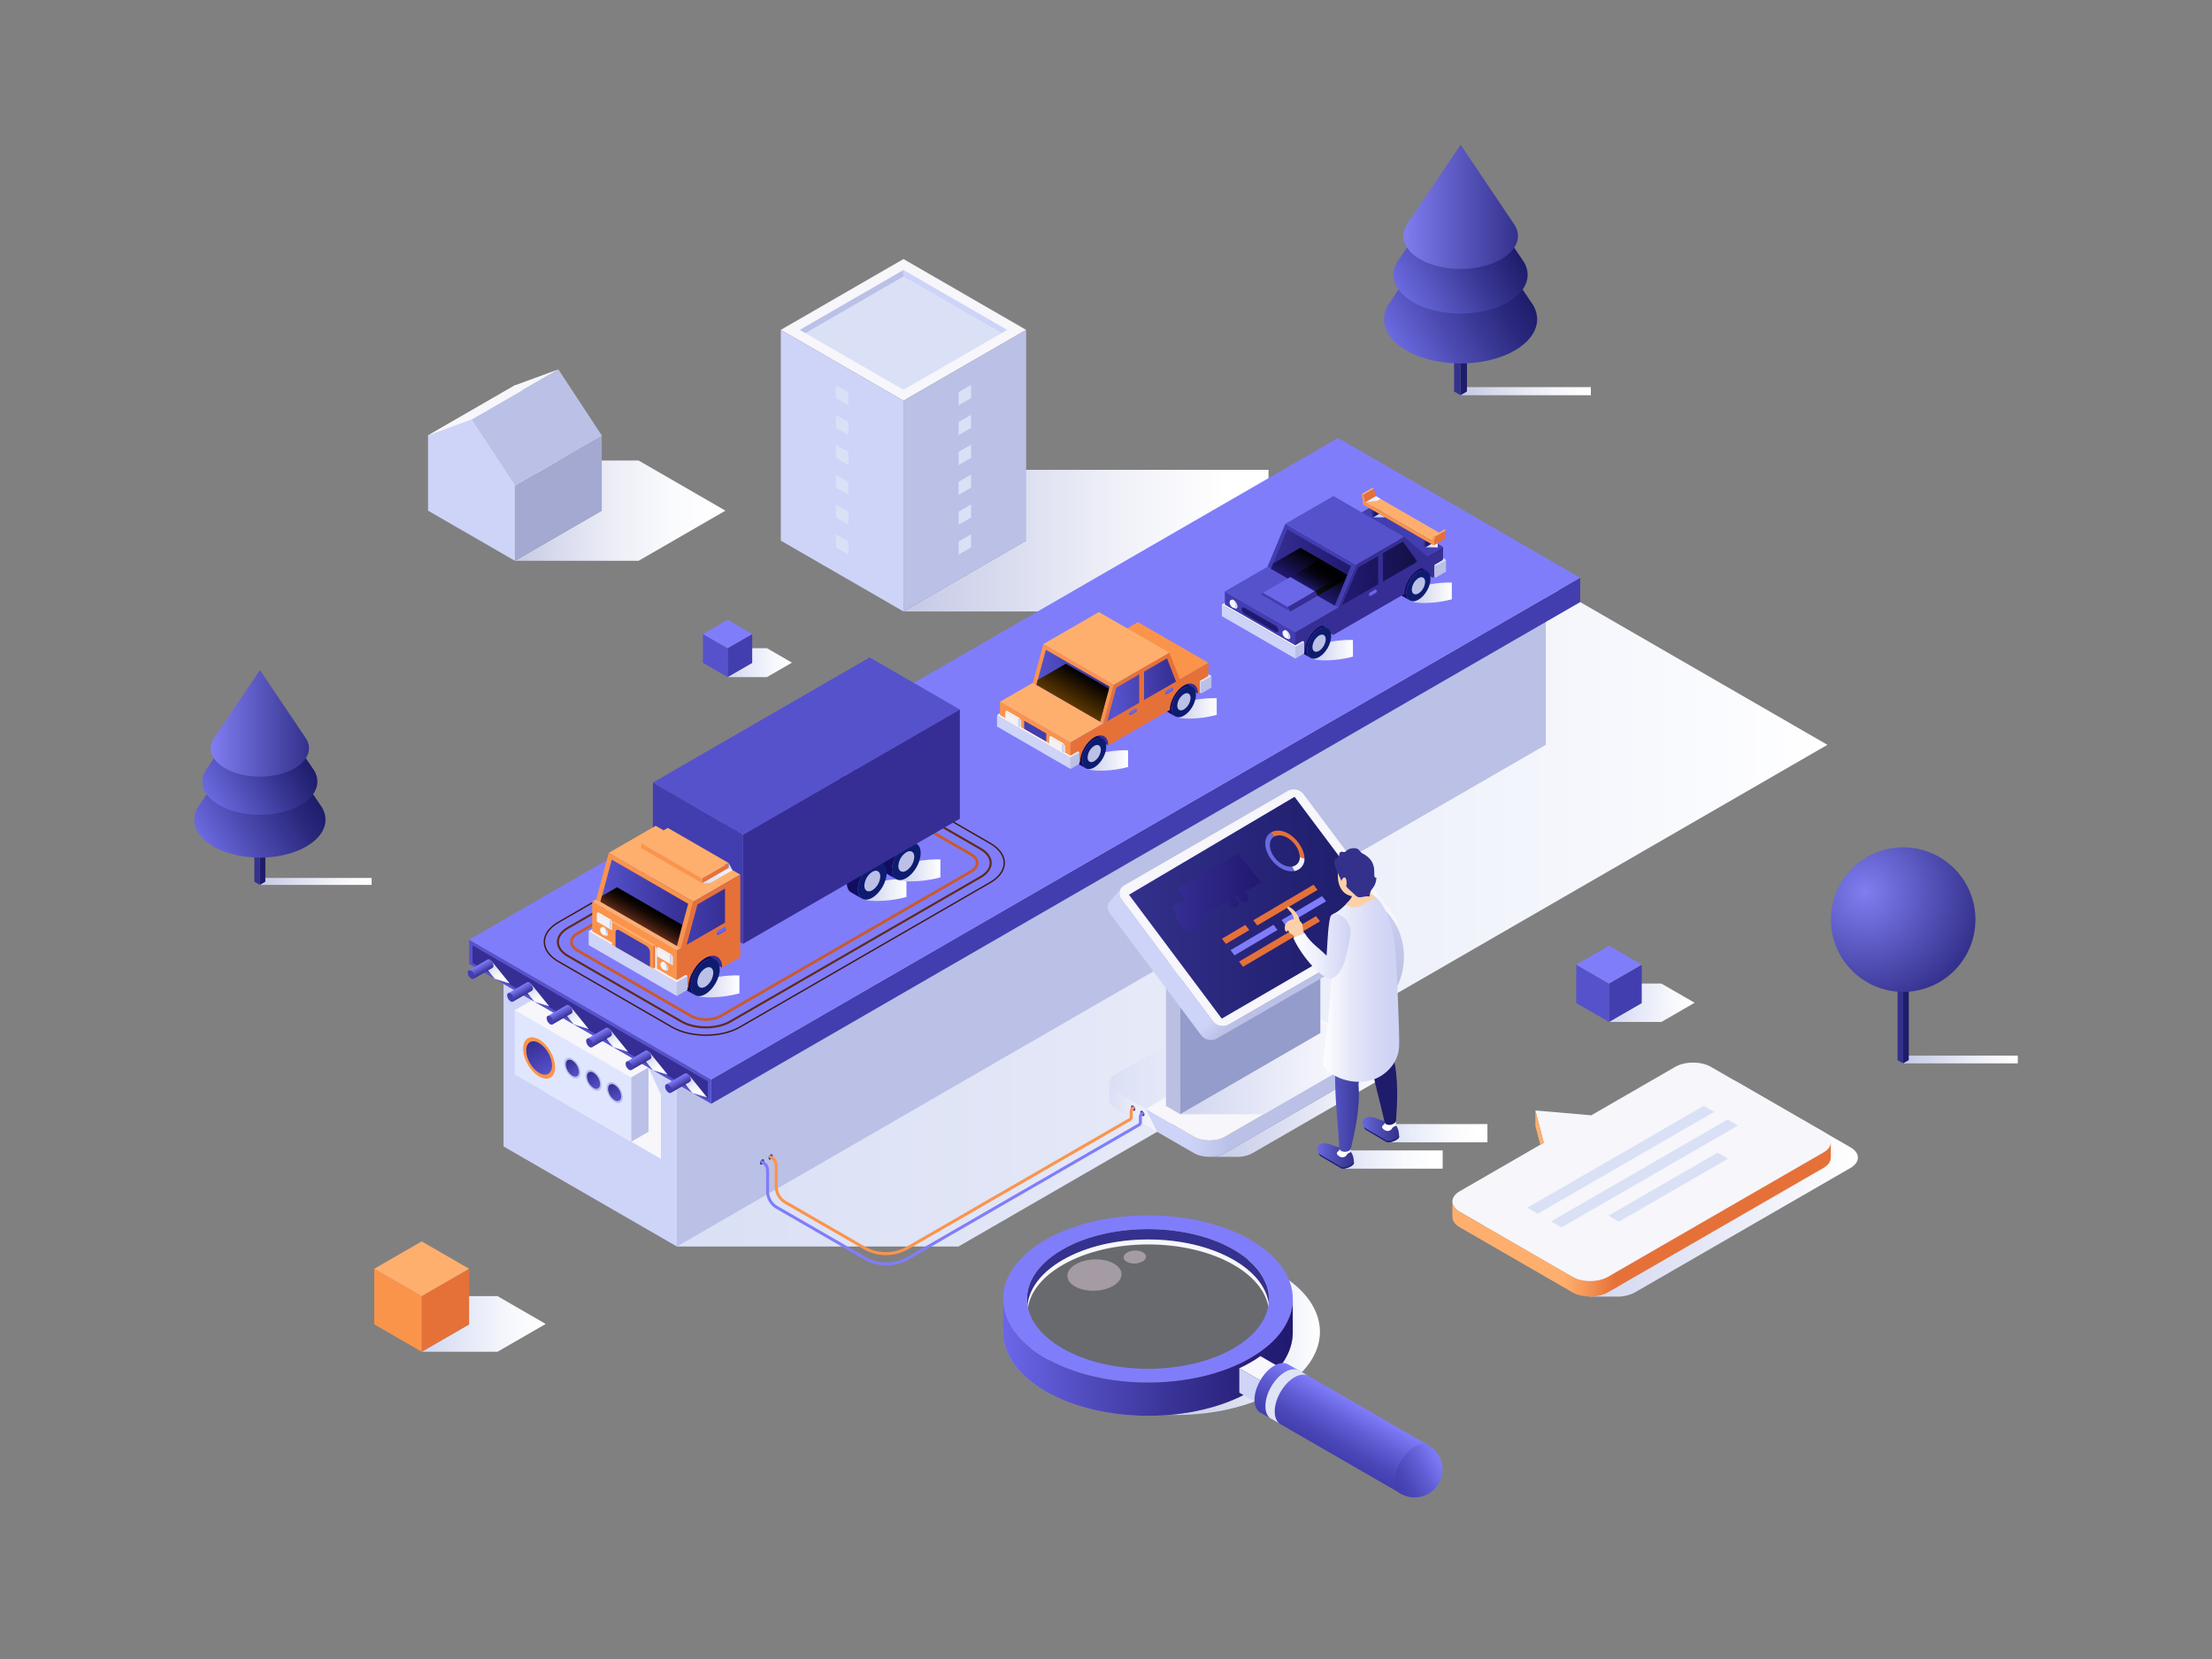 <svg xmlns="http://www.w3.org/2000/svg" xmlns:xlink="http://www.w3.org/1999/xlink" viewBox="0 0 1600 1200"><rect x="0" y="0" width="1600" height="1200" fill="#808080" stroke="none"/><defs><linearGradient id="q" x1="372.44" x2="524.74" y1="369.37" y2="369.37" gradientUnits="userSpaceOnUse"><stop offset="0" stop-color="#c4c9e4" class="stopColorc4c9e4 svgShape"/><stop offset=".19" stop-color="#d7daed" class="stopColord7daed svgShape"/><stop offset=".48" stop-color="#edeef7" class="stopColoredeef7 svgShape"/><stop offset=".75" stop-color="#fafbfd" class="stopColorfafbfd svgShape"/><stop offset="1" stop-color="#ffffff" class="stopColorfff svgShape"/></linearGradient><linearGradient id="r" x1="653.51" x2="917.57" y1="391.06" y2="391.06" gradientUnits="userSpaceOnUse"><stop offset="0" stop-color="#c4c9e5" class="stopColorc4c9e5 svgShape"/><stop offset=".1" stop-color="#ccd0e9" class="stopColorccd0e9 svgShape"/><stop offset=".61" stop-color="#f1f2f9" class="stopColorf1f2f9 svgShape"/><stop offset=".88" stop-color="#ffffff" class="stopColorfff svgShape"/></linearGradient><linearGradient id="s" x1="1070.08" x2="1343.86" y1="858.81" y2="858.81" gradientUnits="userSpaceOnUse"><stop offset="0" stop-color="#c2c9eb" class="stopColorc2c9eb svgShape"/><stop offset=".62" stop-color="#e7e9f7" class="stopColore7e9f7 svgShape"/><stop offset="1" stop-color="#ffffff" class="stopColorfff svgShape"/></linearGradient><linearGradient id="t" x1="1050.57" x2="1324.34" y1="882.01" y2="882.01" gradientUnits="userSpaceOnUse"><stop offset=".29" stop-color="#ffaf6d" class="stopColorffaf6d svgShape"/><stop offset=".32" stop-color="#fba564" class="stopColorfba564 svgShape"/><stop offset=".38" stop-color="#ef894d" class="stopColoref894d svgShape"/><stop offset=".43" stop-color="#e57139" class="stopColore57139 svgShape"/></linearGradient><linearGradient id="a" x1="837.56" x2="954.76" y1="963.31" y2="963.31" gradientUnits="userSpaceOnUse"><stop offset="0" stop-color="#c6cbe7" class="stopColorc6cbe7 svgShape"/><stop offset=".26" stop-color="#cfd3eb" class="stopColorcfd3eb svgShape"/><stop offset=".68" stop-color="#e8eaf5" class="stopColore8eaf5 svgShape"/><stop offset="1" stop-color="#ffffff" class="stopColorfff svgShape"/></linearGradient><linearGradient id="u" x1="726.84" x2="844.03" y1="963.31" y2="963.31" xlink:href="#a"/><linearGradient id="v" x1="725.61" x2="935.11" y1="982.14" y2="982.14" gradientUnits="userSpaceOnUse"><stop offset="0" stop-color="#6b67e9" class="stopColor6b67e9 svgShape"/><stop offset=".23" stop-color="#5651c6" class="stopColor5651c6 svgShape"/><stop offset=".58" stop-color="#393397" class="stopColor393397 svgShape"/><stop offset=".85" stop-color="#27207a" class="stopColor27207a svgShape"/><stop offset="1" stop-color="#20196f" class="stopColor20196f svgShape"/></linearGradient><linearGradient id="b" x1="957.84" x2="978.01" y1="1048.5" y2="1013.55" gradientUnits="userSpaceOnUse"><stop offset="0" stop-color="#423eaf" class="stopColor423eaf svgShape"/><stop offset=".21" stop-color="#4a46b8" class="stopColor4a46b8 svgShape"/><stop offset=".55" stop-color="#5e5ad1" class="stopColor5e5ad1 svgShape"/><stop offset=".99" stop-color="#7f7cfa" class="stopColor7f7cfa svgShape"/><stop offset="1" stop-color="#807dfb" class="stopColor807dfb svgShape"/></linearGradient><linearGradient id="w" x1="1008.77" x2="1042.17" y1="1074.73" y2="1055.44" xlink:href="#b"/><linearGradient id="c" x1="1163.82" x2="1225.76" y1="725.32" y2="725.32" gradientUnits="userSpaceOnUse"><stop offset="0" stop-color="#cfd5f1" class="stopColorcfd5f1 svgShape"/><stop offset=".28" stop-color="#e1e5f6" class="stopColore1e5f6 svgShape"/><stop offset=".72" stop-color="#f7f8fd" class="stopColorf7f8fd svgShape"/><stop offset="1" stop-color="#ffffff" class="stopColorfff svgShape"/></linearGradient><linearGradient id="x" x1="526.27" x2="572.85" y1="479.31" y2="479.31" xlink:href="#c"/><linearGradient id="y" x1="305.02" x2="394.71" y1="957.64" y2="957.64" xlink:href="#c"/><linearGradient id="z" x1="489.6" x2="1321.82" y1="661.39" y2="661.39" gradientUnits="userSpaceOnUse"><stop offset="0" stop-color="#dae0f5" class="stopColordae0f5 svgShape"/><stop offset=".35" stop-color="#e3e7f7" class="stopColore3e7f7 svgShape"/><stop offset=".9" stop-color="#fafbfe" class="stopColorfafbfe svgShape"/><stop offset="1" stop-color="#ffffff" class="stopColorfff svgShape"/></linearGradient><linearGradient id="d" x1="396.57" x2="383.34" y1="776.72" y2="753.82" gradientUnits="userSpaceOnUse"><stop offset="0" stop-color="#5652cc" class="stopColor5652cc svgShape"/><stop offset=".37" stop-color="#4a44b6" class="stopColor4a44b6 svgShape"/><stop offset="1" stop-color="#362e94" class="stopColor362e94 svgShape"/></linearGradient><linearGradient id="A" x1="417.37" x2="410.64" y1="778.46" y2="766.79" xlink:href="#d"/><linearGradient id="B" x1="432.67" x2="425.93" y1="787.25" y2="775.58" xlink:href="#d"/><linearGradient id="C" x1="447.97" x2="441.24" y1="796.13" y2="784.46" xlink:href="#d"/><linearGradient id="e" x1="353.33" x2="366.42" y1="697.46" y2="713.26" gradientUnits="userSpaceOnUse"><stop offset="0" stop-color="#c4cae9" class="stopColorc4cae9 svgShape"/><stop offset=".1" stop-color="#d1d5ee" class="stopColord1d5ee svgShape"/><stop offset=".34" stop-color="#eaecf7" class="stopColoreaecf7 svgShape"/><stop offset=".56" stop-color="#fafafd" class="stopColorfafafd svgShape"/><stop offset=".74" stop-color="#ffffff" class="stopColorfff svgShape"/></linearGradient><linearGradient id="f" x1="930.58" x2="937.57" y1="197.66" y2="197.66" gradientTransform="rotate(-120 786.445 618.12)" gradientUnits="userSpaceOnUse"><stop offset="0" stop-color="#362e94" class="stopColor362e94 svgShape"/><stop offset="1" stop-color="#807dfb" class="stopColor807dfb svgShape"/></linearGradient><linearGradient id="D" x1="381.88" x2="394.98" y1="713.95" y2="729.74" xlink:href="#e"/><linearGradient id="E" x1="902.02" x2="909.02" y1="214.15" y2="214.15" xlink:href="#f"/><linearGradient id="F" x1="410.44" x2="423.53" y1="730.43" y2="746.23" xlink:href="#e"/><linearGradient id="G" x1="873.47" x2="880.46" y1="230.63" y2="230.63" xlink:href="#f"/><linearGradient id="H" x1="438.99" x2="452.09" y1="746.92" y2="762.71" xlink:href="#e"/><linearGradient id="I" x1="844.91" x2="851.91" y1="247.12" y2="247.12" xlink:href="#f"/><linearGradient id="J" x1="467.55" x2="480.64" y1="763.4" y2="779.2" xlink:href="#e"/><linearGradient id="K" x1="816.36" x2="823.35" y1="263.6" y2="263.6" xlink:href="#f"/><linearGradient id="L" x1="496.1" x2="509.19" y1="779.89" y2="795.69" xlink:href="#e"/><linearGradient id="M" x1="787.8" x2="794.8" y1="280.09" y2="280.09" xlink:href="#f"/><linearGradient id="N" x1="874.92" x2="1007.89" y1="795.81" y2="795.81" gradientUnits="userSpaceOnUse"><stop offset="0" stop-color="#c4cae8" class="stopColorc4cae8 svgShape"/><stop offset="1" stop-color="#ffffff" class="stopColorfff svgShape"/></linearGradient><linearGradient id="O" x1="802.5" x2="987.94" y1="798.24" y2="798.24" gradientUnits="userSpaceOnUse"><stop offset=".31" stop-color="#ced3f8" class="stopColorced3f8 svgShape"/><stop offset=".47" stop-color="#bbc0e6" class="stopColorbbc0e6 svgShape"/></linearGradient><linearGradient id="P" x1="853.69" x2="987.94" y1="773.6" y2="773.6" gradientUnits="userSpaceOnUse"><stop offset="0" stop-color="#d1d6f0" class="stopColord1d6f0 svgShape"/><stop offset=".73" stop-color="#f2f3fb" class="stopColorf2f3fb svgShape"/><stop offset="1" stop-color="#ffffff" class="stopColorfff svgShape"/></linearGradient><linearGradient id="Q" x1="802.5" x2="948.38" y1="759.96" y2="759.96" gradientUnits="userSpaceOnUse"><stop offset="0" stop-color="#dae0f5" class="stopColordae0f5 svgShape"/><stop offset="1" stop-color="#ffffff" class="stopColorfff svgShape"/></linearGradient><linearGradient id="R" x1="852.52" x2="950.09" y1="607.4" y2="723.68" gradientUnits="userSpaceOnUse"><stop offset=".76" stop-color="#ced3f8" class="stopColorced3f8 svgShape"/><stop offset=".84" stop-color="#bbc0e6" class="stopColorbbc0e6 svgShape"/></linearGradient><linearGradient id="S" x1="816.62" x2="1004.1" y1="656.57" y2="656.57" gradientUnits="userSpaceOnUse"><stop offset="0" stop-color="#34318c" class="stopColor34318c svgShape"/><stop offset=".13" stop-color="#302d86" class="stopColor302d86 svgShape"/><stop offset=".65" stop-color="#232172" class="stopColor232172 svgShape"/><stop offset="1" stop-color="#1e1c6b" class="stopColor1e1c6b svgShape"/></linearGradient><linearGradient id="p" x1="802.5" x2="836.94" y1="800.96" y2="800.96" gradientUnits="userSpaceOnUse"><stop offset="0" stop-color="#dae0f5" class="stopColordae0f5 svgShape"/><stop offset="1" stop-color="#f6f6fb" class="stopColorf6f6fb svgShape"/></linearGradient><linearGradient id="T" x1="847.97" x2="912.13" y1="645.44" y2="645.44" gradientUnits="userSpaceOnUse"><stop offset="0" stop-color="#362e94" class="stopColor362e94 svgShape"/><stop offset="1" stop-color="#20196f" class="stopColor20196f svgShape"/></linearGradient><linearGradient id="g" x1="971.72" x2="1043.53" y1="838.73" y2="838.73" gradientUnits="userSpaceOnUse"><stop offset="0" stop-color="#dae0f5" class="stopColordae0f5 svgShape"/><stop offset=".24" stop-color="#e9ecf9" class="stopColore9ecf9 svgShape"/><stop offset=".62" stop-color="#f9fafd" class="stopColorf9fafd svgShape"/><stop offset=".9" stop-color="#ffffff" class="stopColorfff svgShape"/></linearGradient><linearGradient id="U" x1="1004.1" x2="1075.9" y1="819.67" y2="819.67" xlink:href="#g"/><linearGradient id="h" x1="985.58" x2="1012.04" y1="817.15" y2="817.15" gradientUnits="userSpaceOnUse"><stop offset="0" stop-color="#696adf" class="stopColor696adf svgShape"/><stop offset=".28" stop-color="#5857c4" class="stopColor5857c4 svgShape"/><stop offset=".76" stop-color="#3e3c9b" class="stopColor3e3c9b svgShape"/><stop offset="1" stop-color="#34318c" class="stopColor34318c svgShape"/></linearGradient><linearGradient id="V" x1="952.85" x2="979.32" y1="836.2" y2="836.2" xlink:href="#h"/><linearGradient id="W" x1="964.34" x2="1009.84" y1="772.96" y2="772.96" gradientUnits="userSpaceOnUse"><stop offset="0" stop-color="#5455c4" class="stopColor5455c4 svgShape"/><stop offset=".01" stop-color="#5454c3" class="stopColor5454c3 svgShape"/><stop offset=".46" stop-color="#373694" class="stopColor373694 svgShape"/><stop offset=".8" stop-color="#252376" class="stopColor252376 svgShape"/><stop offset="1" stop-color="#1e1c6b" class="stopColor1e1c6b svgShape"/></linearGradient><linearGradient id="X" x1="996.48" x2="1017.36" y1="653.53" y2="718.01" gradientUnits="userSpaceOnUse"><stop offset="0" stop-color="#ced2f4" class="stopColorced2f4 svgShape"/><stop offset=".43" stop-color="#c4c8ea" class="stopColorc4c8ea svgShape"/><stop offset="1" stop-color="#bbbfe2" class="stopColorbbbfe2 svgShape"/></linearGradient><linearGradient id="Y" x1="957.1" x2="1012.08" y1="713.98" y2="713.98" gradientUnits="userSpaceOnUse"><stop offset="0" stop-color="#ffffff" class="stopColorfff svgShape"/><stop offset=".39" stop-color="#e4e6f9" class="stopColore4e6f9 svgShape"/><stop offset=".74" stop-color="#d4d7f5" class="stopColord4d7f5 svgShape"/><stop offset="1" stop-color="#ced2f4" class="stopColorced2f4 svgShape"/></linearGradient><linearGradient id="Z" x1="935.52" x2="976.93" y1="684.48" y2="684.48" gradientUnits="userSpaceOnUse"><stop offset="0" stop-color="#ffffff" class="stopColorfff svgShape"/><stop offset=".37" stop-color="#f0f2fc" class="stopColorf0f2fc svgShape"/><stop offset="1" stop-color="#ced2f4" class="stopColorced2f4 svgShape"/></linearGradient><linearGradient id="i" x1="1056.44" x2="1150.73" y1="282.95" y2="282.95" gradientUnits="userSpaceOnUse"><stop offset="0" stop-color="#c4c9e5" class="stopColorc4c9e5 svgShape"/><stop offset=".25" stop-color="#d7daed" class="stopColord7daed svgShape"/><stop offset=".7" stop-color="#f4f5fa" class="stopColorf4f5fa svgShape"/><stop offset=".95" stop-color="#ffffff" class="stopColorfff svgShape"/></linearGradient><linearGradient id="j" x1="1003.38" x2="1090.93" y1="240.1" y2="189.55" gradientUnits="userSpaceOnUse"><stop offset="0" stop-color="#6b6ae0" class="stopColor6b6ae0 svgShape"/><stop offset=".36" stop-color="#4c4ab0" class="stopColor4c4ab0 svgShape"/><stop offset=".79" stop-color="#2b297e" class="stopColor2b297e svgShape"/><stop offset="1" stop-color="#1e1c6b" class="stopColor1e1c6b svgShape"/></linearGradient><linearGradient id="k" x1="1009.94" x2="1086.67" y1="206.79" y2="162.5" gradientUnits="userSpaceOnUse"><stop offset="0" stop-color="#6b6ae0" class="stopColor6b6ae0 svgShape"/><stop offset=".67" stop-color="#35338e" class="stopColor35338e svgShape"/><stop offset="1" stop-color="#1e1c6b" class="stopColor1e1c6b svgShape"/></linearGradient><linearGradient id="l" x1="1015.01" x2="1097.88" y1="149.62" y2="149.62" gradientUnits="userSpaceOnUse"><stop offset="0" stop-color="#807ef1" class="stopColor807ef1 svgShape"/><stop offset=".33" stop-color="#6664cf" class="stopColor6664cf svgShape"/><stop offset="1" stop-color="#34318d" class="stopColor34318d svgShape"/></linearGradient><linearGradient id="aa" x1="187.95" x2="268.82" y1="637.56" y2="637.56" xlink:href="#i"/><linearGradient id="ab" x1="142.44" x2="217.53" y1="600.8" y2="557.45" xlink:href="#j"/><linearGradient id="ac" x1="148.07" x2="213.87" y1="572.24" y2="534.24" xlink:href="#k"/><linearGradient id="ad" x1="152.42" x2="223.49" y1="523.2" y2="523.2" xlink:href="#l"/><linearGradient id="ae" x1="1376.62" x2="1459.53" y1="766.36" y2="766.36" gradientUnits="userSpaceOnUse"><stop offset="0" stop-color="#c4c9e5" class="stopColorc4c9e5 svgShape"/><stop offset=".08" stop-color="#c9cee7" class="stopColorc9cee7 svgShape"/><stop offset=".68" stop-color="#f0f1f8" class="stopColorf0f1f8 svgShape"/><stop offset="1" stop-color="#ffffff" class="stopColorfff svgShape"/></linearGradient><linearGradient id="m" x1="622.53" x2="655.64" y1="643.72" y2="643.72" gradientUnits="userSpaceOnUse"><stop offset="0" stop-color="#c4cae9" class="stopColorc4cae9 svgShape"/><stop offset="1" stop-color="#ffffff" class="stopColorfff svgShape"/></linearGradient><linearGradient id="ag" x1="647.12" x2="680.22" y1="629.52" y2="629.52" xlink:href="#m"/><linearGradient id="ah" x1="501.72" x2="534.83" y1="713.48" y2="713.48" xlink:href="#m"/><linearGradient id="ai" x1="1024.74" x2="1052.52" y1="360.2" y2="360.2" gradientTransform="matrix(-1 1.15 0 1 1549.15 -894.17)" gradientUnits="userSpaceOnUse"><stop offset="0" stop-color="#362e94" class="stopColor362e94 svgShape"/><stop offset="1" stop-color="#423eaf" class="stopColor423eaf svgShape"/></linearGradient><linearGradient id="o" x1="434.32" x2="497.79" y1="652.96" y2="652.96" gradientUnits="userSpaceOnUse"><stop offset=".01" stop-color="#5652cc" class="stopColor5652cc svgShape"/><stop offset=".36" stop-color="#4a45b7" class="stopColor4a45b7 svgShape"/><stop offset="1" stop-color="#362e94" class="stopColor362e94 svgShape"/></linearGradient><linearGradient id="aj" x1="689.45" x2="696.96" y1="654.87" y2="667.89" gradientTransform="matrix(-1 0 0 1 1158.44 0)" gradientUnits="userSpaceOnUse"><stop offset="0" stop-color="#000000" class="stopColor000000 svgShape"/><stop offset=".17" stop-color="#060301" class="stopColor060301 svgShape"/><stop offset=".4" stop-color="#170a05" class="stopColor170a05 svgShape"/><stop offset=".66" stop-color="#32160c" class="stopColor32160c svgShape"/><stop offset=".95" stop-color="#582715" class="stopColor582715 svgShape"/><stop offset="1" stop-color="#602a17" class="stopColor602a17 svgShape"/></linearGradient><linearGradient id="ak" x1="469.71" x2="529.82" y1="621.43" y2="621.43" gradientUnits="userSpaceOnUse"><stop offset="0" stop-color="#c4cae9" class="stopColorc4cae9 svgShape"/><stop offset=".28" stop-color="#c8ceeb" class="stopColorc8ceeb svgShape"/><stop offset=".57" stop-color="#d5d9ef" class="stopColord5d9ef svgShape"/><stop offset=".86" stop-color="#e9ebf6" class="stopColore9ebf6 svgShape"/><stop offset="1" stop-color="#f6f6fb" class="stopColorf6f6fb svgShape"/></linearGradient><linearGradient id="n" x1="479.21" x2="482.27" y1="695.68" y2="700.98" gradientUnits="userSpaceOnUse"><stop offset="0" stop-color="#ffffff" class="stopColorfff svgShape"/><stop offset=".18" stop-color="#edeef8" class="stopColoredeef8 svgShape"/><stop offset=".5" stop-color="#d2d5ee" class="stopColord2d5ee svgShape"/><stop offset=".78" stop-color="#c1c5e8" class="stopColorc1c5e8 svgShape"/><stop offset="1" stop-color="#bbc0e6" class="stopColorbbc0e6 svgShape"/></linearGradient><linearGradient id="al" x1="435.67" x2="438.73" y1="670.54" y2="675.84" xlink:href="#n"/><linearGradient id="am" x1="785.11" x2="815.95" y1="550.08" y2="550.08" xlink:href="#m"/><linearGradient id="an" x1="849.21" x2="880.05" y1="512.34" y2="512.34" xlink:href="#m"/><linearGradient id="ao" x1="850.21" x2="805.97" y1="497.41" y2="499.91" gradientUnits="userSpaceOnUse"><stop offset="0" stop-color="#362e94" class="stopColor362e94 svgShape"/><stop offset=".64" stop-color="#4a45b7" class="stopColor4a45b7 svgShape"/><stop offset=".99" stop-color="#5652cc" class="stopColor5652cc svgShape"/></linearGradient><linearGradient id="ap" x1="749.67" x2="802.57" y1="495.95" y2="495.95" xlink:href="#o"/><linearGradient id="aq" x1="374.23" x2="386.14" y1="487.76" y2="508.39" gradientTransform="matrix(-1 0 0 1 1158.44 0)" gradientUnits="userSpaceOnUse"><stop offset="0" stop-color="#000000" class="stopColor000000 svgShape"/><stop offset="1" stop-color="#5b3600" class="stopColor5b3600 svgShape"/></linearGradient><linearGradient id="ar" x1="947.75" x2="978.59" y1="470.24" y2="470.24" xlink:href="#m"/><linearGradient id="as" x1="1019.3" x2="1050.14" y1="428.75" y2="428.75" xlink:href="#m"/><linearGradient id="at" x1="1024.95" x2="976.25" y1="412.97" y2="415.72" gradientUnits="userSpaceOnUse"><stop offset="0" stop-color="#20196f" class="stopColor20196f svgShape"/><stop offset=".02" stop-color="#15124c" class="stopColor15124c svgShape"/><stop offset=".03" stop-color="#131147" class="stopColor131147 svgShape"/><stop offset="1" stop-color="#20196f" class="stopColor20196f svgShape"/></linearGradient><linearGradient id="au" x1="919.33" x2="977.15" y1="410.46" y2="410.46" gradientUnits="userSpaceOnUse"><stop offset="0" stop-color="#362e94" class="stopColor362e94 svgShape"/><stop offset=".04" stop-color="#352d92" class="stopColor352d92 svgShape"/><stop offset="1" stop-color="#20196f" class="stopColor20196f svgShape"/></linearGradient><linearGradient id="av" x1="204.4" x2="216.31" y1="403.95" y2="424.58" gradientTransform="matrix(-1 0 0 1 1158.44 0)" gradientUnits="userSpaceOnUse"><stop offset="0" stop-color="#000000" class="stopColor000000 svgShape"/><stop offset="1" stop-color="#20196f" class="stopColor20196f svgShape"/></linearGradient><linearGradient id="aw" x1="957.12" x2="947.24" y1="408.22" y2="425.33" gradientUnits="userSpaceOnUse"><stop offset="0" stop-color="#000000" class="stopColor000000 svgShape"/><stop offset=".21" stop-color="#010103" class="stopColor010103 svgShape"/><stop offset=".4" stop-color="#04030e" class="stopColor04030e svgShape"/><stop offset=".57" stop-color="#090720" class="stopColor090720 svgShape"/><stop offset=".75" stop-color="#110d3a" class="stopColor110d3a svgShape"/><stop offset=".91" stop-color="#1a145a" class="stopColor1a145a svgShape"/><stop offset="1" stop-color="#20196f" class="stopColor20196f svgShape"/></linearGradient><linearGradient id="ax" x1="967.46" x2="956.63" y1="414.19" y2="432.96" gradientTransform="rotate(30 962.034 423.564)" gradientUnits="userSpaceOnUse"><stop offset="0" stop-color="#000000" class="stopColor000000 svgShape"/><stop offset=".44" stop-color="#030303" class="stopColor030303 svgShape"/><stop offset=".82" stop-color="#0a0d0e" class="stopColor0a0d0e svgShape"/><stop offset="1" stop-color="#101416" class="stopColor101416 svgShape"/></linearGradient><linearGradient id="ay" x1="929.23" x2="932.29" y1="455.81" y2="461.11" xlink:href="#n"/><linearGradient id="az" x1="1031.08" x2="1039.91" y1="394" y2="394" xlink:href="#m"/><linearGradient id="aA" x1="891.01" x2="894.06" y1="433.74" y2="439.04" xlink:href="#n"/><linearGradient id="aB" x1="987.51" x2="998.55" y1="361.12" y2="361.12" xlink:href="#p"/><radialGradient id="af" cx="1348.91" cy="645.16" r="85.11" gradientUnits="userSpaceOnUse"><stop offset="0" stop-color="#807ef1" class="stopColor807ef1 svgShape"/><stop offset="1" stop-color="#34318d" class="stopColor34318d svgShape"/></radialGradient></defs><g data-name="Sport car" fill="#000000" class="color000 svgShape"><polygon points="461.9 333.09 372.44 333.09 435.28 369.38 372.44 405.65 461.9 405.65 524.74 369.38 461.9 333.09" style="mix-blend-mode:multiply" fill="url(#q)"/><polygon fill="#a3a9d0" points="372.44 405.65 435.28 369.38 435.28 314.97 372.44 351.24 372.44 405.65" class="colora3a9d0 svgShape"/><polygon fill="#f1f1f6" points="372.44 351.24 309.61 314.97 372.44 278.7 435.28 314.97 372.44 351.24" class="colorf1f1f6 svgShape"/><polygon fill="#bbc0e6" points="372.44 351.24 341.02 303.46 403.86 267.19 435.28 314.97 372.44 351.24" class="colorbbc0e6 svgShape"/><polygon fill="#f6f6fb" points="341.02 303.47 309.61 314.97 372.44 278.7 403.86 267.19 341.02 303.47" class="colorf6f6fb svgShape"/><polygon fill="#ced3f8" points="341.02 303.46 309.61 314.97 309.61 369.38 372.44 405.65 372.44 351.24 341.02 303.46" class="colorced3f8 svgShape"/><polygon points="917.57 339.83 653.51 339.83 742.24 391.06 653.51 442.28 917.57 442.28 917.57 388.67 917.57 339.83" style="mix-blend-mode:multiply" fill="url(#r)"/><polygon fill="#f6f6fb" points="742.23 238.6 653.51 187.37 564.78 238.6 653.51 289.83 742.23 238.6" class="colorf6f6fb svgShape"/><polygon fill="#dae0f5" points="724.41 240.98 653.51 200.04 582.61 240.98 653.51 281.91 724.41 240.98" class="colordae0f5 svgShape"/><polygon fill="#bbc0e6" points="742.23 391.06 653.51 442.28 653.51 289.83 742.23 238.6 742.23 391.06" class="colorbbc0e6 svgShape"/><g style="mix-blend-mode:multiply" fill="#000000" class="color000 svgShape"><polygon fill="#dae0f5" points="702.39 287.96 693.35 293.18 693.35 283.67 702.39 278.45 702.39 287.96" class="colordae0f5 svgShape"/><polygon fill="#dae0f5" points="702.39 309.56 693.35 314.78 693.35 305.27 702.39 300.05 702.39 309.56" class="colordae0f5 svgShape"/><polygon fill="#dae0f5" points="702.39 331.17 693.35 336.38 693.35 326.87 702.39 321.66 702.39 331.17" class="colordae0f5 svgShape"/><polygon fill="#dae0f5" points="702.39 352.77 693.35 357.98 693.35 348.47 702.39 343.26 702.39 352.77" class="colordae0f5 svgShape"/><polygon fill="#dae0f5" points="702.39 374.37 693.35 379.58 693.35 370.07 702.39 364.86 702.39 374.37" class="colordae0f5 svgShape"/><polygon fill="#dae0f5" points="702.39 395.97 693.35 401.19 693.35 391.68 702.39 386.46 702.39 395.97" class="colordae0f5 svgShape"/></g><polygon fill="#ced3f8" points="564.78 391.06 653.51 442.28 653.51 289.83 564.78 238.6 564.78 391.06" class="colorced3f8 svgShape"/><g style="mix-blend-mode:multiply" fill="#000000" class="color000 svgShape"><polygon fill="#dae0f5" points="604.63 287.96 613.66 293.18 613.66 283.67 604.63 278.45 604.63 287.96" class="colordae0f5 svgShape"/><polygon fill="#dae0f5" points="604.63 309.56 613.66 314.78 613.66 305.27 604.63 300.05 604.63 309.56" class="colordae0f5 svgShape"/><polygon fill="#dae0f5" points="604.63 331.17 613.66 336.38 613.66 326.87 604.63 321.66 604.63 331.17" class="colordae0f5 svgShape"/><polygon fill="#dae0f5" points="604.63 352.77 613.66 357.98 613.66 348.47 604.63 343.26 604.63 352.77" class="colordae0f5 svgShape"/><polygon fill="#dae0f5" points="604.63 374.37 613.66 379.58 613.66 370.07 604.63 364.86 604.63 374.37" class="colordae0f5 svgShape"/><polygon fill="#dae0f5" points="604.63 395.97 613.66 401.19 613.66 391.68 604.63 386.46 604.63 395.97" class="colordae0f5 svgShape"/></g><polygon fill="#bbc0e6" points="653.51 200.04 582.61 240.98 578.49 238.6 653.51 195.29 653.51 200.04" class="colorbbc0e6 svgShape"/><polygon fill="#ced3f8" points="653.51 200.04 724.41 240.98 728.52 238.6 653.51 195.29 653.51 200.04" class="colorced3f8 svgShape"/><path d="M1338.54,829.91,1257,782.84c-7.08-4.08-18.67-4.08-25.75,0l-60.76,35.08-40.43-3.49,6.05,23.35-60.76,35.07c-7.07,4.09-7.07,10.77,0,14.86l74.44,43v7.15h19.81a26.31,26.31,0,0,0,13-3.05l155.9-90C1345.62,840.69,1345.63,834,1338.54,829.91Z" style="mix-blend-mode:multiply" fill="url(#s)"/><path fill="#f6f6fb" d="M1163.14,923.59l155.9-90c7.07-4.09,7.08-10.78,0-14.86l-81.51-47.07c-7.08-4.09-18.67-4.09-25.75,0L1151,806.73l-40.43-3.5,6.05,23.35-60.76,35.08c-7.07,4.08-7.07,10.77,0,14.86l81.52,47.07C1144.48,927.67,1156.06,927.67,1163.14,923.59Z" class="colorf6f6fb svgShape"/><polygon fill="#ffaf6d" points="1116.63 826.58 1110.58 803.23 1110.58 814.43 1114.11 828.04 1116.63 826.58" class="colorffaf6d svgShape"/><path fill="url(#t)" d="M1319,833.58l-155.9,90c-7.08,4.08-18.66,4.08-25.74,0l-81.52-47.07c-3.54-2-5.31-4.74-5.31-7.43v11.2c0,2.69,1.77,5.38,5.31,7.42l81.52,47.07c7.08,4.08,18.66,4.09,25.74,0l155.9-90c3.55-2.06,5.32-4.76,5.3-7.46V826.17C1324.33,828.86,1322.57,831.54,1319,833.58Z"/><polygon fill="#dae0f5" points="1239.92 804.22 1112.28 877.92 1104.77 873.58 1232.42 799.89 1239.92 804.22" class="colordae0f5 svgShape"/><polygon fill="#dae0f5" points="1257.09 814.13 1129.44 887.83 1121.93 883.49 1249.58 809.8 1257.09 814.13" class="colordae0f5 svgShape"/><polygon fill="#dae0f5" points="1249.85 838.13 1171.01 883.65 1163.5 879.31 1242.34 833.79 1249.85 838.13" class="colordae0f5 svgShape"/><path d="M924.22,920.75c-23.65-13.66-55.84-19.37-86.65-17.16,22.22,1.6,43.72,7.3,60.78,17.16,40.72,23.5,40.71,61.62,0,85.12-17.06,9.85-38.57,15.56-60.79,17.15,30.81,2.22,63-3.49,86.66-17.15C964.93,982.37,964.94,944.25,924.22,920.75Z" style="mix-blend-mode:multiply" fill="url(#a)"/><path d="M783.24,920.75c17.06-9.86,38.57-15.56,60.79-17.16-30.81-2.21-63,3.5-86.66,17.16-40.71,23.5-40.71,61.62,0,85.12C781,1019.53,813.22,1025.24,844,1023c-22.22-1.59-43.73-7.3-60.79-17.15C742.52,982.37,742.52,944.25,783.24,920.75Z" style="mix-blend-mode:multiply" fill="url(#u)"/><path fill="#a59ba5" d="M904.44,920.85c-40.91-23.62-107.25-23.62-148.17,0s-40.91,61.93,0,85.55,107.26,23.63,148.17,0S945.36,944.48,904.44,920.85Zm-12.22,78.49c-34.17,19.73-89.56,19.73-123.72,0s-34.17-51.7,0-71.43,89.56-19.72,123.73,0S926.38,979.62,892.22,999.34Z" class="colora59ba5 svgShape"/><path fill="#34318f" d="M768.49,903.84c34.17-19.72,89.56-19.72,123.73,0,22.43,12.95,30.13,31.18,23.12,47.75-3.68-8.68-11.38-16.9-23.12-23.68-34.17-19.72-89.56-19.72-123.73,0-11.73,6.78-19.44,15-23.11,23.68C738.36,935,746.07,916.79,768.49,903.84Z" class="color34318f svgShape"/><path d="M892.4,911.35c-34.16-19.72-89.54-19.73-123.7,0s-34.16,51.7,0,71.42,89.54,19.72,123.7,0S926.57,931.07,892.4,911.35Z" style="mix-blend-mode:screen" fill="#686a6d" class="color686a6d svgShape"/><path d="M777.49 914.88c7.44-4.74 19.82-5.28 27.64-1.2s8.14 11.23.69 16-19.82 5.27-27.64 1.2S770 919.61 777.49 914.88zM815 906.19a12.67 12.67 0 0111.45-.49c3.23 1.69 3.36 4.64.28 6.61a12.65 12.65 0 01-11.44.49C812.05 911.11 811.92 908.15 815 906.19z" style="mix-blend-mode:screen" fill="#a59ba5" class="colora59ba5 svgShape"/><path fill="#f7f7fc" d="M892.4,914.92c-34.16-19.72-89.54-19.72-123.7,0-16.3,9.41-24.8,21.6-25.55,33.93-.82-13.52,7.68-27.19,25.55-37.5,34.16-19.73,89.54-19.72,123.7,0,17.87,10.31,26.38,24,25.55,37.5C917.2,936.52,908.7,924.33,892.4,914.92Z" class="colorf7f7fc svgShape"/><path fill="#807dfb" d="M904.44,896.78c-40.91-23.62-107.25-23.62-148.17,0s-40.91,61.92,0,85.54,107.26,23.63,148.17,0S945.36,920.41,904.44,896.78Zm-12.22,78.5c-34.17,19.72-89.56,19.72-123.72,0s-34.17-51.71,0-71.44,89.56-19.72,123.73,0S926.38,955.55,892.22,975.28Z" class="color807dfb svgShape"/><path fill="url(#v)" d="M756.27,982.33c40.92,23.63,107.26,23.63,148.17,0,20.2-11.67,30.41-26.9,30.67-42.18V963h0c.27,15.68-9.94,31.41-30.66,43.37-40.91,23.63-107.25,23.63-148.17,0-20.72-12-30.93-27.69-30.66-43.37h0V940.27C725.92,955.51,736.12,970.7,756.27,982.33Z"/><path fill="#f7f7fc" d="M904.44,985.55c2.58-1.49,5-3,7.25-4.63l17.62,10.17L914,999.91l-17.62-10.18Q900.58,987.78,904.44,985.55Z" class="colorf7f7fc svgShape"/><polygon fill="#d0d4f6" points="914.04 1017.54 896.42 1007.37 896.42 989.73 914.04 999.91 914.04 1017.54" class="colord0d4f6 svgShape"/><path fill="url(#b)" d="M907.41,1012.56c0-9.11,6.39-20.17,14.27-24.72,4.1-2.37,7.78-2.49,10.38-.8h0l101.58,58.65-19.42,35.26-101.58-58.65h0C909.45,1021.11,907.41,1017.7,907.41,1012.56Z"/><path fill="#dfe4f4" d="M920.51,1026.81h0l5,2.87c-2.16-1.64-3.48-4.62-3.48-8.73,0-9.1,6.39-20.17,14.27-24.72,4.1-2.36,7.79-2.49,10.39-.79l-6.73-3.89h0c-2.6-1.69-6.29-1.57-10.38.8-7.89,4.55-14.27,15.61-14.27,24.72C915.27,1022.22,917.31,1025.63,920.51,1026.81Z" class="colordfe4f4 svgShape"/><path fill="url(#w)" d="M1011.88,1079.58a20.14,20.14,0,1,0,21.05-34.28c-2.54-1.25-5.93-1-9.67,1.19-7.88,4.55-14.27,15.62-14.27,24.72,0,4,1.21,6.89,3.22,8.57Z"/><polygon points="1014.22 1080.94 1014.23 1080.94 1014.23 1080.94 1014.22 1080.94" fill="#000000" class="color000 svgShape"/><polygon points="1201.71 711.43 1163.82 711.43 1187.51 725.53 1163.82 739.21 1201.71 739.21 1225.76 725.32 1201.71 711.43" style="mix-blend-mode:multiply" fill="url(#c)"/><polygon fill="#423eaf" points="1163.82 739.21 1187.51 725.53 1187.51 697.75 1163.82 711.43 1163.82 739.21" class="color423eaf svgShape"/><polygon fill="#5652cc" points="1163.82 739.21 1140.13 725.53 1140.13 697.75 1163.82 711.43 1163.82 739.21" class="color5652cc svgShape"/><polygon fill="#807dfb" points="1163.82 711.43 1140.13 697.75 1163.82 684.08 1187.51 697.75 1163.82 711.43" class="color807dfb svgShape"/><polygon points="554.77 468.86 526.27 468.86 544.09 479.46 526.27 489.75 554.77 489.75 572.85 479.31 554.77 468.86" style="mix-blend-mode:multiply" fill="url(#x)"/><polygon fill="#423eaf" points="526.27 489.75 544.09 479.46 544.09 458.58 526.27 468.86 526.27 489.75" class="color423eaf svgShape"/><polygon fill="#5652cc" points="526.27 489.75 508.46 479.46 508.46 458.58 526.27 468.86 526.27 489.75" class="color5652cc svgShape"/><polygon fill="#807dfb" points="526.27 468.86 508.46 458.58 526.27 448.3 544.09 458.58 526.27 468.86" class="color807dfb svgShape"/><polygon points="359.89 937.53 305.01 937.53 339.32 957.95 305.01 977.75 359.89 977.75 394.71 957.65 359.89 937.53" style="mix-blend-mode:multiply" fill="url(#y)"/><polygon fill="#e57139" points="305.01 977.75 339.32 957.95 339.32 917.73 305.01 937.53 305.01 977.75" class="colore57139 svgShape"/><polygon fill="#fb944b" points="305.01 977.75 270.71 957.95 270.71 917.73 305.01 937.53 305.01 977.75" class="colorfb944b svgShape"/><polygon fill="#ffaf6d" points="305.01 937.53 270.71 917.73 305.01 897.93 339.32 917.73 305.01 937.53" class="colorffaf6d svgShape"/><polygon points="1118.13 421.15 489.6 901.63 693.28 901.63 1321.82 538.75 1118.13 421.15" style="mix-blend-mode:multiply" fill="url(#z)"/><polygon fill="#bbc0e6" points="1118.13 538.75 489.6 901.63 489.6 784.03 1118.13 421.15 1118.13 538.75" class="colorbbc0e6 svgShape"/><polygon fill="#ced3f8" points="364.22 829.25 489.6 901.63 489.6 784.03 364.22 711.64 364.22 829.25" class="colorced3f8 svgShape"/><polygon points="469.08 772.19 469.08 786.63 393.73 743.12 393.73 789.56 478.08 838.26 478.08 791.82 469.08 772.19" style="mix-blend-mode:multiply" fill="#f6f6fb" class="colorf6f6fb svgShape"/><polygon fill="#e1e6ff" points="372.26 777.13 456.61 825.83 456.61 779.39 372.26 730.69 372.26 777.13" class="colore1e6ff svgShape"/><polygon fill="#f6f6fb" points="372.26 730.69 456.61 779.39 469.08 772.19 384.73 723.49 372.26 730.69" class="colorf6f6fb svgShape"/><polygon fill="#bbc0e6" points="469.08 818.63 456.61 825.83 456.61 779.39 469.08 772.19 469.08 818.63" class="colorbbc0e6 svgShape"/><polygon fill="#423eaf" points="1142.99 435.51 514.46 798.39 514.46 780.78 1142.99 417.89 1142.99 435.51" class="color423eaf svgShape"/><polygon fill="#5652cc" points="339.35 697.29 514.46 798.39 514.46 780.78 339.35 679.68 339.35 697.29" class="color5652cc svgShape"/><polygon fill="#362e94" points="341.84 696.58 511.98 794.81 511.98 782.15 341.84 683.92 341.84 696.58" class="color362e94 svgShape"/><polygon fill="#807dfb" points="339.35 679.68 514.46 780.78 1142.99 417.89 967.89 316.8 339.35 679.68" class="color807dfb svgShape"/><path fill="#fb944b" d="M378.37,758.57c0-7.39,5.18-10.38,11.59-6.69s11.58,12.69,11.58,20.08-5.18,10.38-11.58,6.69S378.37,766,378.37,758.57Z" class="colorfb944b svgShape"/><path fill="url(#d)" d="M380.61,759.87c0-6,4.18-8.38,9.35-5.4s9.34,10.23,9.34,16.19-4.18,8.38-9.34,5.4S380.61,765.83,380.61,759.87Z"/><path fill="#bbc0e6" d="M408.1,769.21c0-3.76,2.64-5.29,5.9-3.4A13,13,0,0,1,419.91,776c0,3.77-2.64,5.3-5.91,3.41A13,13,0,0,1,408.1,769.21Z" class="colorbbc0e6 svgShape"/><path fill="url(#A)" d="M409.24,769.87c0-3,2.13-4.27,4.76-2.75a10.55,10.55,0,0,1,4.77,8.25c0,3-2.14,4.27-4.77,2.75A10.51,10.51,0,0,1,409.24,769.87Z"/><path fill="#bbc0e6" d="M423.39,778c0-3.77,2.65-5.3,5.91-3.41a13,13,0,0,1,5.9,10.23c0,3.76-2.64,5.29-5.9,3.4A13.05,13.05,0,0,1,423.39,778Z" class="colorbbc0e6 svgShape"/><path fill="url(#B)" d="M424.53,778.67c0-3,2.14-4.27,4.77-2.75a10.51,10.51,0,0,1,4.76,8.25c0,3-2.13,4.27-4.76,2.75A10.55,10.55,0,0,1,424.53,778.67Z"/><path fill="#bbc0e6" d="M438.7,786.88c0-3.76,2.64-5.29,5.9-3.41a13.06,13.06,0,0,1,5.91,10.23c0,3.77-2.64,5.29-5.91,3.41A13,13,0,0,1,438.7,786.88Z" class="colorbbc0e6 svgShape"/><path fill="url(#C)" d="M439.84,787.54c0-3,2.13-4.27,4.76-2.75a10.51,10.51,0,0,1,4.77,8.25c0,3-2.13,4.27-4.77,2.75A10.52,10.52,0,0,1,439.84,787.54Z"/><path d="M620.23,570.58,702.39,618c5.9,3.41,5.9,8.94,0,12.35L521.3,734.91c-5.91,3.41-15.48,3.41-21.39,0l-82.16-47.43c-5.9-3.41-5.9-8.94,0-12.35L598.84,570.58C604.75,567.17,614.32,567.17,620.23,570.58Z" style="mix-blend-mode:screen" fill="none" stroke="#c85a2b" stroke-linecap="round" stroke-linejoin="round" stroke-width="2" class="colorStrokec85a2b svgStroke"/><path d="M410.82,691.48c-9.71-5.61-9.71-14.74,0-20.35L591.91,566.58c9.72-5.61,25.53-5.61,35.25,0L709.32,614c9.71,5.61,9.71,14.74,0,20.35L528.22,738.91c-9.71,5.61-25.52,5.61-35.23,0Z" style="mix-blend-mode:screen" fill="none" stroke="#602a17" stroke-linecap="round" stroke-linejoin="round" stroke-width="1.5" class="colorStroke602a17 svgStroke"/><path d="M403.9,695.48c-13.54-7.82-13.54-20.54,0-28.35L585,562.58c13.53-7.82,35.56-7.82,49.09,0L716.25,610c13.53,7.82,13.53,20.53,0,28.35L535.15,742.91c-13.53,7.82-35.56,7.82-49.09,0Z" style="mix-blend-mode:screen" fill="none" stroke="#3f1a0e" stroke-linecap="round" stroke-linejoin="round" class="colorStroke3f1a0e svgStroke"/><polygon points="357.92 708 350.7 699.07 355.56 695.15 368.68 711.37 357.92 708" style="mix-blend-mode:multiply" fill="url(#e)"/><path fill="url(#f)" d="M342.53,708l13.68-7.9a1.73,1.73,0,0,0,.73-1.6,5.45,5.45,0,0,0-2.47-4.28,1.73,1.73,0,0,0-1.75-.18L339,701.94Z"/><path fill="#423eaf" d="M340.78,707.83a5.49,5.49,0,0,1-2.47-4.29,1.76,1.76,0,0,1,.72-1.6,1.73,1.73,0,0,1,1.75.18,5.43,5.43,0,0,1,2.47,4.28,1.51,1.51,0,0,1-2.47,1.43Z" class="color423eaf svgShape"/><polygon points="386.61 724.65 379.26 715.56 384.11 711.63 397.23 727.86 386.61 724.65" style="mix-blend-mode:multiply" fill="url(#D)"/><path fill="url(#E)" d="M371.08,724.49l13.69-7.9a1.74,1.74,0,0,0,.72-1.6A5.46,5.46,0,0,0,383,710.7a1.74,1.74,0,0,0-1.75-.17l-13.68,7.9Z"/><path fill="#423eaf" d="M369.34,724.31a5.45,5.45,0,0,1-2.48-4.28,1.51,1.51,0,0,1,2.48-1.43,5.49,5.49,0,0,1,2.47,4.29,1.5,1.5,0,0,1-2.47,1.42Z" class="color423eaf svgShape"/><polygon points="415.03 740.97 407.81 732.05 412.67 728.12 425.79 744.34 415.03 740.97" style="mix-blend-mode:multiply" fill="url(#F)"/><path fill="url(#G)" d="M399.64,741l13.68-7.9a1.73,1.73,0,0,0,.73-1.6,5.45,5.45,0,0,0-2.48-4.28,1.73,1.73,0,0,0-1.74-.18l-13.69,7.9Z"/><path fill="#423eaf" d="M397.89,740.8a5.46,5.46,0,0,1-2.47-4.28,1.5,1.5,0,0,1,2.47-1.43,5.44,5.44,0,0,1,2.47,4.28,1.51,1.51,0,0,1-2.47,1.43Z" class="color423eaf svgShape"/><polygon points="443.6 757.48 436.37 748.53 441.22 744.6 454.34 760.83 443.6 757.48" style="mix-blend-mode:multiply" fill="url(#H)"/><path fill="url(#I)" d="M428.19,757.46l13.69-7.9a1.75,1.75,0,0,0,.72-1.6,5.49,5.49,0,0,0-2.47-4.29,1.74,1.74,0,0,0-1.75-.17l-13.68,7.9Z"/><path fill="#423eaf" d="M426.44,757.29A5.49,5.49,0,0,1,424,753a1.51,1.51,0,0,1,2.47-1.43,5.47,5.47,0,0,1,2.48,4.29,1.51,1.51,0,0,1-2.48,1.43Z" class="color423eaf svgShape"/><polygon points="472.27 774.11 464.92 765.02 469.77 761.09 482.89 777.31 472.27 774.11" style="mix-blend-mode:multiply" fill="url(#J)"/><path fill="url(#K)" d="M456.75,773.94l13.68-7.9a1.72,1.72,0,0,0,.73-1.6,5.47,5.47,0,0,0-2.48-4.28,1.74,1.74,0,0,0-1.75-.17l-13.68,7.9Z"/><path fill="#423eaf" d="M455,773.77a5.46,5.46,0,0,1-2.47-4.28,1.72,1.72,0,0,1,.72-1.6,1.74,1.74,0,0,1,1.75.17,5.49,5.49,0,0,1,2.47,4.28,1.74,1.74,0,0,1-.72,1.6A1.72,1.72,0,0,1,455,773.77Z" class="color423eaf svgShape"/><polygon points="500.82 790.59 493.47 781.5 498.33 777.58 511.45 793.8 500.82 790.59" style="mix-blend-mode:multiply" fill="url(#L)"/><path fill="url(#M)" d="M485.3,790.43l13.69-7.9a1.75,1.75,0,0,0,.72-1.6,5.45,5.45,0,0,0-2.47-4.28,1.73,1.73,0,0,0-1.75-.18l-13.69,7.9Z"/><path fill="#423eaf" d="M483.55,790.26a5.49,5.49,0,0,1-2.47-4.29,1.76,1.76,0,0,1,.72-1.6,1.73,1.73,0,0,1,1.75.18,5.44,5.44,0,0,1,2.48,4.28,1.51,1.51,0,0,1-2.48,1.43Z" class="color423eaf svgShape"/><path d="M1003.31,765.06,985.6,754.84a6.53,6.53,0,0,1,2.34,4.85h0v11.86h0c0,2.3-1.55,4.59-4.58,6.34l-97.44,56.25a22.68,22.68,0,0,1-11,2.65h20.3a22.53,22.53,0,0,0,10.65-2.64l97.44-56.25C1009.42,774.36,1009.42,768.59,1003.31,765.06Z" style="mix-blend-mode:multiply" fill="url(#N)"/><path fill="url(#O)" d="M983.36,766l-97.44,56.25c-6.1,3.53-16.1,3.53-22.21,0l-56.63-32.69c-3-1.75-4.55-4.05-4.58-6.36h0v11.86h0c0,2.31,1.55,4.62,4.58,6.37l56.63,32.69c6.11,3.53,16.11,3.53,22.21,0l97.44-56.25c3-1.75,4.55-4,4.58-6.34h0V759.69h0C987.9,762,986.38,764.28,983.36,766Z"/><path fill="#f6f6fb" d="M983.36,753.19c6.11,3.53,6.11,9.3,0,12.83l-97.44,56.25c-6.1,3.53-16.1,3.53-22.21,0l-56.63-32.69c-6.11-3.53-6.11-9.3,0-12.82l97.44-56.26c6.11-3.53,16.1-3.53,22.21,0Z" class="colorf6f6fb svgShape"/><path d="M983.36,753.19l-20.63-11.91h-18l10.28,5.93L853.69,805.93h60.55L983.36,766C989.47,762.49,989.47,756.72,983.36,753.19Z" style="mix-blend-mode:multiply" fill="url(#P)"/><path fill="url(#Q)" d="M926.73,720.5c-6.11-3.53-16.1-3.53-22.21,0l-97.44,56.26c-6.11,3.52-6.11,9.29,0,12.82l21.65,12.5L948.38,733Z"/><polygon fill="#bbbfe2" points="843.41 708.58 853.68 714.52 853.68 805.93 843.41 799.99 843.41 708.58" class="colorbbbfe2 svgShape"/><polygon fill="#939cca" points="853.68 692.83 955.05 634.12 955.05 747.21 853.68 805.93 853.68 692.83" class="color939cca svgShape"/><path fill="#f6f6fb" d="M942.83,574.41a8.93,8.93,0,0,0-11.28-2.32L813.22,640.41a6.69,6.69,0,0,0-2.05,10l66.24,88.45a8.92,8.92,0,0,0,11.27,2.31L1007,672.86a6.68,6.68,0,0,0,2.05-10Z" class="colorf6f6fb svgShape"/><path fill="url(#R)" d="M888.68,741.18a8.92,8.92,0,0,1-11.27-2.31l-66.24-88.45a6.65,6.65,0,0,1,.21-8.49l-8.39,9.9h0a6.65,6.65,0,0,0-.32,8.62l66.24,88.45a8.91,8.91,0,0,0,11.28,2.31l118.33-68.32a7,7,0,0,0,2.18-1.93h0l8-9.42a7.32,7.32,0,0,1-1.67,1.32Z"/><path fill="url(#S)" d="M883.74,736.8l-67.12-89.63L936.4,576.35l67.7,90.4Z"/><path d="M828.73,802.08l-21.65-12.5c-3-1.75-4.55-4.05-4.58-6.36h0v11.86h0c0,2.31,1.55,4.62,4.58,6.37l29.86,17.24Z" style="mix-blend-mode:multiply" fill="url(#p)"/><path d="M895.49,617.39,851.15,643l5.84,7.32-9,5.21,3.41,9-.82.47,6.62,8.3,2.87-1.66c1.41,1.76,3.85,2.42,5.49,1.47a2.68,2.68,0,0,0,1.34-2.12,3.93,3.93,0,0,0-.93-2.76l4.2-2.42-1.8-2.26,20.11-11.61v0a3.9,3.9,0,0,0,.92,2.74c1.41,1.76,3.87,2.42,5.49,1.48a2.72,2.72,0,0,0,1.36-2.13,4,4,0,0,0-.93-2.76,5.23,5.23,0,0,0-2.69-1.75l2.81-1.62v0a3.9,3.9,0,0,0,.92,2.75c1.41,1.76,3.85,2.41,5.49,1.47a2.66,2.66,0,0,0,1.34-2.12,3.93,3.93,0,0,0-.93-2.76,5.07,5.07,0,0,0-2.68-1.75l12.57-7.25-16.64-20.85Z" style="mix-blend-mode:screen" fill="url(#T)"/><g style="mix-blend-mode:screen" fill="#000000" class="color000 svgShape"><path fill="#e57139" d="M954.81 666.42c-13 7.68-42.67 25.21-55.72 32.89-.47-.62-2.45-3.37-2.84-3.77 13-7.68 42.66-25.21 55.7-32.9zM950.13 639.91l-43.57 25.73 2.84 3.79c16.23-9.59 35.34-20.88 43.6-25.74zM883.89 679c.39.4 2.37 3.15 2.84 3.77l16.89-10-2.83-3.78z" class="colore57139 svgShape"/><path fill="#807dfb" d="M890.07,687.29c.39.39,2.37,3.14,2.84,3.77L924,672.69l-2.83-3.79Zm66.24-39.13L927,665.49l2.83,3.78,29.37-17.33Z" class="color807dfb svgShape"/></g><g style="mix-blend-mode:screen" fill="#000000" class="color000 svgShape"><path fill="#e57139" d="M939.15,609.57c-4.33-5.88-12.54-11.33-19.92-7.44l2.3,3.07c5.64-2.91,12,1.37,15.24,5.83a15.73,15.73,0,0,1,3.4,8.79c1.36.51,2,.77,3.39,1.26C943.58,617.63,942,613.46,939.15,609.57Z" class="colore57139 svgShape"/><path fill="#696adf" d="M921.87,620.19c-4.38-5.85-4.46-12.46-.34-15l-2.3-3.07c-6.89,4.63-3.78,14.21.26,19.52,3.83,5,10,9.49,16.75,8.42-.58-1.28-.88-1.94-1.52-3.29C930.7,627.51,925.5,625,921.87,620.19Z" class="color696adf svgShape"/><path fill="#f0f0f4" d="M943.56,621.08c-1.35-.49-2-.75-3.39-1.26a6.67,6.67,0,0,1-3.12,6.11,7,7,0,0,1-2.33.85c.64,1.35.94,2,1.52,3.29a9.42,9.42,0,0,0,3.06-1.14A8.78,8.78,0,0,0,943.56,621.08Z" class="colorf0f0f4 svgShape"/></g><path fill="#362e94" d="M549.7 841.32a3.31 3.31 0 011.5-2.59c.83-.47 1.5-.09 1.5.87a3.31 3.31 0 01-1.5 2.59C550.37 842.66 549.7 842.28 549.7 841.32zM555.93 837.73a3.33 3.33 0 011.49-2.59c.83-.48 1.5-.09 1.5.86a3.28 3.28 0 01-1.5 2.59C556.6 839.07 555.93 838.68 555.93 837.73zM821.15 802.4a3.33 3.33 0 00-1.49-2.59c-.83-.48-1.5-.09-1.5.86a3.28 3.28 0 001.5 2.59C820.48 803.74 821.15 803.35 821.15 802.4zM827.81 806.25a3.33 3.33 0 00-1.49-2.6c-.83-.47-1.5-.09-1.5.87a3.31 3.31 0 001.5 2.59C827.14 807.59 827.81 807.2 827.81 806.25z" class="color362e94 svgShape"/><path fill="#fb944b" d="M640.8,907.86a32.39,32.39,0,0,1-16.19-4.32l-57-32.88a14.53,14.53,0,0,1-7.24-12.55v-14c0-3.91-1.14-4.69-2.86-5.87l-.83-.58a1.08,1.08,0,0,1,1.28-1.74l.77.54c1.87,1.28,3.8,2.6,3.8,7.65v14a12.35,12.35,0,0,0,6.16,10.68l57,32.88a30.33,30.33,0,0,0,30.23,0l160.76-92.82c.57-.34.57-1.31.49-2.87-.09-1.84-.22-4.36,2.06-5.53a1.08,1.08,0,1,1,1,1.92c-.94.48-1,1.48-.9,3.5.09,1.78.2,3.8-1.55,4.84L657,903.54A32.39,32.39,0,0,1,640.8,907.86Z" class="colorfb944b svgShape"/><path fill="#807dfb" d="M641.24,915.3A32.45,32.45,0,0,1,625,911l-63.6-36.72a14.53,14.53,0,0,1-7.25-12.55v-14c0-3.92-1.13-4.7-2.85-5.87l-.83-.58a1.08,1.08,0,0,1,1.28-1.75l.77.54c2,1.34,3.79,2.6,3.79,7.66v14a12.38,12.38,0,0,0,6.17,10.68l63.6,36.72a30.33,30.33,0,0,0,30.23,0l167-96.41c.57-.35.56-1.32.49-2.88-.1-1.83-.22-4.35,2.06-5.53a1.08,1.08,0,0,1,1,1.93c-.94.48-1,1.48-.9,3.5.09,1.69.19,3.8-1.55,4.84L657.43,911A32.39,32.39,0,0,1,641.24,915.3Z" class="color807dfb svgShape"/><rect width="71.81" height="13.2" x="971.72" y="832.13" style="mix-blend-mode:multiply" fill="url(#g)"/><rect width="71.8" height="13.2" x="1004.1" y="813.07" style="mix-blend-mode:multiply" fill="url(#U)"/><path fill="url(#h)" d="M1012,822.21c0-10.37-6.57-10.67-6.57-10.67s-3.56,0-9.33-2.4-13.74-1.45-9.25,6.84a2.1,2.1,0,0,0,.15.3,4,4,0,0,0,1.46,1.28l14.35,8.42C1005,827.23,1012,824.34,1012,822.21Z"/><path fill="#1e1c6b" d="M1012,821.28c-.13,2.13-7,5-9.16,3.72l-14.35-8.42a12.81,12.81,0,0,1-2-1.47c.14.28.25.56.42.87a2.1,2.1,0,0,0,.15.3,4,4,0,0,0,1.46,1.28l14.35,8.42c2,1.17,8.28-1.29,9.1-3.36a2.61,2.61,0,0,0,.07-.42C1012,821.88,1012,821.59,1012,821.28Z" class="color1e1c6b svgShape"/><path fill="#ffffff" d="M1009.37,810.18a60.42,60.42,0,0,0-7.65,1.51,3.36,3.36,0,0,1-.53,1.55,1.56,1.56,0,0,0-.16.2c-1.18.82-2.37,2.11.41,3.86a3.87,3.87,0,0,0,5-.36,4.67,4.67,0,0,1,1.62-1.84,4.22,4.22,0,0,1,1.55-.65.88.88,0,0,1,0-.14S1010.08,810.18,1009.37,810.18Z" class="colorfff svgShape"/><path fill="#1e1c6b" d="M1009.48,708.81l-29.21.52c2.42,19.52,7.28,37.24,10.53,56.13,3.48,18.37,7.41,31.27,10.84,46.56,1.25,2.85,7,1.77,8.15-1,.91-14.08,2-31.22-2.22-47.46C1008.27,746.08,1009.89,726.48,1009.48,708.81Z" class="color1e1c6b svgShape"/><path fill="url(#V)" d="M979.32,841.26c0-10.37-6.57-10.67-6.57-10.67s-3.56,0-9.34-2.4-13.74-1.45-9.25,6.84a1.46,1.46,0,0,0,.16.3,4,4,0,0,0,1.45,1.28L970.13,845C972.32,846.28,979.27,843.39,979.32,841.26Z"/><path fill="#1e1c6b" d="M979.28,840.33c-.12,2.13-7,5-9.15,3.72l-14.36-8.42a13.29,13.29,0,0,1-2-1.47c.13.28.24.56.41.87a1.46,1.46,0,0,0,.16.3,4,4,0,0,0,1.45,1.28L970.13,845c2,1.17,8.28-1.29,9.1-3.36a2.49,2.49,0,0,0,.06-.42A7,7,0,0,0,979.28,840.33Z" class="color1e1c6b svgShape"/><path fill="#ffffff" d="M976.64,829.23a60.56,60.56,0,0,0-7.64,1.51,3.31,3.31,0,0,1-.53,1.54l-.17.21c-1.17.81-2.37,2.11.42,3.86a3.87,3.87,0,0,0,5-.36,4.52,4.52,0,0,1,1.62-1.84,4.15,4.15,0,0,1,1.55-.65,1.09,1.09,0,0,1,0-.15S977.35,829.23,976.64,829.23Z" class="colorfff svgShape"/><path fill="url(#W)" d="M988.88,755.21c1.78-8.39,22.24-9.43,20.9-42.41-6.42-.95-38.82,14.24-45.24,13.3-.8,19.64,1.09,37.92,1.21,57.1.44,18.68,2.21,32,3.1,47.7.77,3,6.61,2.88,8.2.37,3.19-13.74,7-30.48,5.56-47.19C984.52,774.83,986.8,765,988.88,755.21Z"/><path fill="url(#X)" d="M995,652.85c22.86,15.27,25.58,45.6,13.22,64.85C1008.19,717.7,1010.85,675.05,995,652.85Z"/><path fill="url(#Y)" d="M997.77,778.93c-13.91,7.81-35.33,2-40.67-9.22,1.85-17.87,9.08-72.4,5.5-89.53,1.06-9.46,3-13.56,1.74-19.08,7.92-3.41,14.48-14.44,18.92-15.35,14.85-3,23.74,16.94,26.17,43,.68,7.34,3,59.28,2.61,67.22C1012,767.08,1004.62,775.09,997.77,778.93Z"/><path fill="#fcd1a9" d="M993.81,647.91c-4.12-3-3.51-4.93-2.89-9a20.39,20.39,0,0,0,1.24-7c0-9-5.75-16.85-12.81-16.36-14.22,1-11.68,8.45-11.68,17.49,0,8.38,3.79,14.14,10.14,15.11,0,1.37-2.63,4.32-4.36,6.05,6.95,5.41,13.69-.69,16.37-1.89C992.67,651,995.75,649.91,993.81,647.91Z" class="colorfcd1a9 svgShape"/><path fill="#34318c" d="M985.6,617.36c-1.84-1-2.21-2.43-3.23-3.08-2.43-1.49-6-.47-7.29.24a13.6,13.6,0,0,0-1.81,1.43c-1.27,1.27-3.86-1.42-4.48,1.84a12.4,12.4,0,0,0-.21,2.54c-6.07.78-3.08,6.3,1.79,16.95,0-1.72,3.68-5.72,3.68,2,0,.83-.62,1-.07,2.08s4,3.85,6.33,6.15c3.21,3.21,5.1.33,10.41.91a8.47,8.47,0,0,1,1.39-4.84c.51-.9,3.43-3.76,3.43-8.75C991.42,635.3,998.74,624.13,985.6,617.36Z" class="color34318c svgShape"/><path fill="#fcd1a9" d="M942.48,672.58l0,.07c0-3.5-.74-5.54-2.09-6.14l-.89-2.55c-1.75-4.89-7.23-9.09-8.39-7.92-.7.7,2.08,2.85,3.55,5.18a8.37,8.37,0,0,1,1.23,3.67s-6.56.61-6.56,6.06c0,4.43,2.39,2.68,2.39,1.8,1.69,4.49,3.7,1.84,4.48,5.49l7.09-3.13S943,674.09,942.48,672.58Z" class="colorfcd1a9 svgShape"/><path fill="url(#Z)" d="M962.2,663.35c-1.76,7-2.11,21.58-2.67,27.94-5.72-5.95-11-8.55-15.93-16.45l-8.08,3.37c1.52,5.53,16.51,28.25,27.19,29.93,10.45-3.92,12.43-23.1,14-31.33C979,664.77,964.78,656.41,962.2,663.35Z"/><rect width="94.28" height="5.85" x="1056.44" y="280.02" style="mix-blend-mode:multiply" fill="url(#i)"/><polygon fill="#34318d" points="1056.44 285.88 1051.8 283.2 1051.8 230.91 1056.44 233.58 1056.44 285.88" class="color34318d svgShape"/><polygon fill="#1e1c6b" points="1056.44 285.88 1061.09 283.2 1061.09 230.91 1056.44 233.58 1056.44 285.88" class="color1e1c6b svgShape"/><path fill="url(#j)" d="M1107.49,218.53l-51-75.72s-51.82,76.82-52.17,77.38a20.41,20.41,0,0,0-3.19,10.71c0,8.18,5.41,16.36,16.22,22.61,21.62,12.48,56.67,12.48,78.29,0,10.81-6.25,16.22-14.43,16.22-22.61A21,21,0,0,0,1107.49,218.53Z"/><path fill="url(#k)" d="M1101.18,187.89l-44.74-66.36-44.73,66.36a18.35,18.35,0,0,0-3.79,10.85c0,7.17,4.74,14.33,14.22,19.81,18.94,10.94,49.66,10.94,68.61,0,9.48-5.48,14.22-12.64,14.22-19.81A18.41,18.41,0,0,0,1101.18,187.89Z"/><path fill="url(#l)" d="M1095.49,162.62c-.26-.43-39-57.92-39-57.92s-38.78,57.49-39,57.91a15.24,15.24,0,0,0-2.39,8c0,6.12,4,12.24,12.14,16.91,16.18,9.34,42.41,9.34,58.59,0,8.09-4.67,12.14-10.79,12.14-16.91A15.18,15.18,0,0,0,1095.49,162.62Z"/><rect width="80.86" height="5.02" x="187.95" y="635.05" style="mix-blend-mode:multiply" fill="url(#aa)"/><polygon fill="#34318d" points="187.95 640.07 183.97 637.77 183.97 592.92 187.95 595.21 187.95 640.07" class="color34318d svgShape"/><polygon fill="#1e1c6b" points="187.95 640.07 191.94 637.77 191.94 592.92 187.95 595.21 187.95 640.07" class="color1e1c6b svgShape"/><path fill="url(#ab)" d="M231.74,582.3,188,517.36s-44.45,65.89-44.74,66.37a17.41,17.41,0,0,0-2.74,9.19c0,7,4.64,14,13.91,19.38C172.92,623,203,623,221.53,612.3c9.27-5.35,13.91-12.37,13.91-19.38A18,18,0,0,0,231.74,582.3Z"/><path fill="url(#ac)" d="M226.33,556,188,499.11,149.59,556a15.77,15.77,0,0,0-3.25,9.31c0,6.15,4.06,12.3,12.19,17,16.25,9.38,42.6,9.38,58.85,0,8.13-4.69,12.19-10.84,12.19-17A15.84,15.84,0,0,0,226.33,556Z"/><path fill="url(#ad)" d="M221.44,534.35C221.22,534,188,484.67,188,484.67S154.69,534,154.47,534.35a13,13,0,0,0-2.05,6.87c0,5.25,3.47,10.5,10.41,14.51,13.88,8,36.37,8,50.25,0,6.94-4,10.41-9.26,10.41-14.51A13,13,0,0,0,221.44,534.35Z"/><rect width="82.92" height="5.59" x="1376.62" y="763.57" style="mix-blend-mode:multiply" fill="url(#ae)"/><polygon fill="#34318d" points="1372.56 692.25 1376.62 694.6 1376.62 769.15 1372.56 766.81 1372.56 692.25" class="color34318d svgShape"/><polygon fill="#1e1c6b" points="1380.68 692.25 1376.62 694.6 1376.62 769.15 1380.68 766.81 1380.68 692.25" class="color1e1c6b svgShape"/><path fill="url(#af)" d="M1324.35,665.17a52.27,52.27,0,1,1,52.27,52.28A52.27,52.27,0,0,1,1324.35,665.17Z"/><path d="M655.64,635.82c-.72,0-1.47,0-2.26,0-10.32,0-22.86,2.41-28,5.39-2.57,1.48-2.82,2.83-1.13,3.81a7.88,7.88,0,0,0,1.71.68,13.36,13.36,0,0,0-1.2.61c-2.58,1.49-2.83,2.84-1.14,3.81s5.32,1.58,10.47,1.58a85.57,85.57,0,0,0,21.57-2.89Z" style="mix-blend-mode:multiply" fill="url(#m)"/><path d="M680.22,621.63c-.72,0-1.46,0-2.26,0-10.31,0-22.85,2.41-28,5.39-2.57,1.49-2.82,2.83-1.13,3.81a8,8,0,0,0,1.7.68c-.43.2-.83.41-1.2.62-2.57,1.49-2.82,2.83-1.13,3.81s5.31,1.58,10.47,1.58a85.42,85.42,0,0,0,21.56-2.9Z" style="mix-blend-mode:multiply" fill="url(#ag)"/><path d="M534.83,705.58c-.72,0-1.46-.05-2.26-.05-10.32,0-22.85,2.42-28,5.39-2.58,1.49-2.82,2.84-1.14,3.81a7.59,7.59,0,0,0,1.71.68c-.43.2-.84.41-1.2.62-2.58,1.49-2.82,2.83-1.14,3.81s5.32,1.58,10.47,1.58a85.56,85.56,0,0,0,21.57-2.9Z" style="mix-blend-mode:multiply" fill="url(#ah)"/><polygon fill="#362e94" points="512.89 694.52 522.39 700 522.39 689.44 512.89 683.96 512.89 694.52" class="color362e94 svgShape"/><path fill="#0e1c70" d="M648.19,635.89c-1.89-1.1-3.06-3.43-3.06-6.76,0-6.66,4.67-14.75,10.44-18.08,2.88-1.66,5.48-1.82,7.38-.73s3,3.43,3,6.76c0,6.66-4.67,14.75-10.43,18.07C652.68,636.82,650.08,637,648.19,635.89Z" class="color0e1c70 svgShape"/><path fill="#bbc0e6" d="M649.82,626.42a12.69,12.69,0,0,1,5.75-9.95c3.17-1.84,5.74-.35,5.74,3.31a12.71,12.71,0,0,1-5.74,10C652.39,631.57,649.82,630.09,649.82,626.42Z" class="colorbbc0e6 svgShape"/><path fill="#110d60" d="M645.13,629.13c0-6.66,4.67-14.75,10.44-18.08,2.88-1.66,5.48-1.82,7.38-.73l-8-4.61c-1.89-1.09-4.5-.93-7.38.73-5.77,3.33-10.44,11.42-10.44,18.08,0,3.32,1.17,5.66,3.06,6.75l8,4.62C646.3,634.79,645.13,632.46,645.13,629.13Z" class="color110d60 svgShape"/><path fill="#0e1c70" d="M623.6,650.08c-1.89-1.09-3.06-3.43-3.06-6.75,0-6.66,4.68-14.75,10.44-18.08,2.88-1.66,5.48-1.83,7.38-.73s3,3.42,3,6.75c0,6.66-4.67,14.75-10.43,18.08C628.09,651,625.49,651.17,623.6,650.08Z" class="color0e1c70 svgShape"/><path fill="#bbc0e6" d="M625.23,640.62a12.7,12.7,0,0,1,5.75-10c3.17-1.83,5.74-.34,5.74,3.32a12.74,12.74,0,0,1-5.74,10C627.8,645.77,625.23,644.28,625.23,640.62Z" class="colorbbc0e6 svgShape"/><path fill="#110d60" d="M620.54,643.33c0-6.66,4.67-14.75,10.44-18.08,2.88-1.67,5.48-1.83,7.38-.73l-8-4.62c-1.89-1.09-4.5-.93-7.38.74-5.77,3.32-10.44,11.41-10.44,18.08,0,3.32,1.17,5.66,3.06,6.75l8,4.61C621.71,649,620.54,646.65,620.54,643.33Z" class="color110d60 svgShape"/><path fill="#0e1c70" d="M502.79,719.84c-1.89-1.09-3.06-3.43-3.06-6.76,0-6.66,4.68-14.75,10.44-18.07,2.88-1.67,5.49-1.83,7.38-.74s3.06,3.43,3.06,6.76c0,6.66-4.67,14.75-10.44,18.08C507.29,720.77,504.68,720.93,502.79,719.84Z" class="color0e1c70 svgShape"/><path fill="#bbc0e6" d="M504.43,710.38a12.71,12.71,0,0,1,5.74-10c3.18-1.83,5.75-.35,5.75,3.32a12.69,12.69,0,0,1-5.75,10C507,715.52,504.43,714,504.43,710.38Z" class="colorbbc0e6 svgShape"/><path fill="#110d60" d="M499.73,713.08c0-6.66,4.68-14.75,10.44-18.07,2.88-1.67,5.49-1.83,7.38-.74l-8-4.61c-1.89-1.09-4.5-.93-7.38.73-5.76,3.33-10.43,11.42-10.43,18.08,0,3.33,1.16,5.67,3.05,6.76l8,4.61C500.9,718.75,499.73,716.41,499.73,713.08Z" class="color110d60 svgShape"/><polygon fill="#5652cc" points="537.5 603.74 472.24 566.06 629.04 475.53 694.3 513.21 537.5 603.74" class="color5652cc svgShape"/><polygon fill="#362e94" points="537.5 682.7 537.5 603.74 694.3 513.21 694.3 592.17 537.5 682.7" class="color362e94 svgShape"/><polygon fill="#423eaf" points="472.24 645.02 472.24 566.06 537.5 603.74 537.5 682.7 472.24 645.02" class="color423eaf svgShape"/><polygon fill="#fb944b" points="489.57 718.94 428.36 683.6 428.36 652.13 489.57 687.48 489.57 718.94" class="colorfb944b svgShape"/><polygon fill="#ffaf6d" points="501.55 652.24 440.33 616.89 474.26 597.31 535.47 632.65 501.55 652.24" class="colorffaf6d svgShape"/><polygon fill="#ffaf6d" points="489.57 687.48 428.36 652.13 431.28 650.45 492.49 685.79 489.57 687.48" class="colorffaf6d svgShape"/><path fill="#e57139" d="M535.47,632.65l-33.92,19.59-9.06,33.55-2.91,1.69v31.46l8.37-4.83c0-7.8,5.47-17.27,12.22-21.16s12.22-.74,12.22,7l13.08-7.56Z" class="colore57139 svgShape"/><polygon fill="url(#ai)" points="504.51 654.2 524.41 642.71 524.41 667.37 496.63 683.4 504.51 654.2"/><path fill="#6b67e9" d="M518.41,675.06a2.57,2.57,0,0,1,1.06-2l4.15-2.4a.85.85,0,0,1,.43-.12,1.18,1.18,0,0,1,1.11,1,1.81,1.81,0,0,1-.78,2c-2,1.22-3.55,2.1-4.21,2.48A1.11,1.11,0,0,1,518.41,675.06Z" class="color6b67e9 svgShape"/><path fill="#5652cc" d="M525.2,671.78a1.78,1.78,0,0,1-.82,1.66c-2,1.22-3.55,2.1-4.21,2.48-1.31.75-1.81-.31-1.76-.86a3.17,3.17,0,0,1,.15-.82,1.14,1.14,0,0,0,1.62,1c.35-.18,3.28-1.76,3.87-2.16A2.65,2.65,0,0,0,525.2,671.78Z" class="color5652cc svgShape"/><polygon fill="#ced3f8" points="489.57 720.43 425.79 683.6 425.79 673.63 489.57 710.46 489.57 720.43" class="colorced3f8 svgShape"/><polygon fill="#bbc0e6" points="497.26 715.99 489.57 720.43 489.57 710.46 497.26 706.02 497.26 715.99" class="colorbbc0e6 svgShape"/><polygon fill="#f6f6fb" points="495.98 705.27 489.57 708.97 428.36 673.63 428.36 672.14 425.79 673.63 489.57 710.46 497.26 706.02 495.98 705.27" class="colorf6f6fb svgShape"/><polygon fill="#fb944b" points="492.49 685.79 431.28 650.45 440.33 616.89 501.55 652.24 492.49 685.79" class="colorfb944b svgShape"/><polygon fill="url(#o)" points="489.59 684.12 434.32 652.21 442.52 621.81 497.79 653.72 489.59 684.12"/><polygon points="493.4 668.96 489.59 684.12 434.32 652.21 435.44 648.05 446.31 641.77 493.4 668.96" style="mix-blend-mode:screen" fill="url(#aj)"/><polygon points="513.72 638.68 507.85 638.88 469.71 613.27 485.81 603.98 529.82 629.39 513.72 638.68" style="mix-blend-mode:multiply" fill="url(#ak)"/><polygon fill="#ffaf6d" points="507.85 635.35 463.83 609.93 483.04 598.84 527.06 624.25 507.85 635.35" class="colorffaf6d svgShape"/><polygon fill="#fb944b" points="507.85 638.88 463.83 613.47 463.83 609.93 507.85 635.35 507.85 638.88" class="colorfb944b svgShape"/><polygon fill="#e57139" points="527.06 627.79 507.85 638.88 507.85 635.35 527.06 624.25 527.06 627.79" class="colore57139 svgShape"/><polygon points="529.82 629.39 527.06 624.25 527.06 627.79 529.82 629.39" style="mix-blend-mode:multiply" fill="#dae0f5" class="colordae0f5 svgShape"/><polygon points="485.69 690.48 486.76 692.3 486.76 698.17 484.61 697.12 485.69 690.48" style="mix-blend-mode:multiply" fill="#dfe4f4" class="colordfe4f4 svgShape"/><polygon fill="#f1f1f6" points="484.61 697.12 475.21 691.69 475.21 685.67 484.61 691.1 484.61 697.12" class="colorf1f1f6 svgShape"/><polygon fill="#ced3f8" points="485.69 696.5 484.61 697.12 484.61 691.1 485.69 690.48 485.69 696.5" class="colorced3f8 svgShape"/><polygon fill="#f6f6fb" points="485.69 690.48 484.61 691.1 475.21 685.67 476.28 685.05 485.69 690.48" class="colorf6f6fb svgShape"/><path d="M483.31,700.62a4.78,4.78,0,0,0-2.16-3.74c-1.2-.69-2.16-.13-2.16,1.25a4.77,4.77,0,0,0,2.16,3.74C482.34,702.56,483.31,702,483.31,700.62Z" style="mix-blend-mode:multiply" fill="#dfe4f4" class="colordfe4f4 svgShape"/><path fill="url(#n)" d="M478.79,697.15l-.53-.92.76-.43h0a1.51,1.51,0,0,1,1.52.16,4.78,4.78,0,0,1,2.16,3.74,1.53,1.53,0,0,1-.63,1.4h0l-.75.44-.53-.92A4.81,4.81,0,0,1,478.79,697.15Z"/><path fill="#f6f6fb" d="M482,700.13a4.76,4.76,0,0,0-2.17-3.74c-1.19-.69-2.16-.13-2.16,1.25a4.79,4.79,0,0,0,2.16,3.74C481,702.07,482,701.51,482,700.13Z" class="colorf6f6fb svgShape"/><polygon points="442.14 665.34 443.21 667.15 443.21 673.03 441.07 671.98 442.14 665.34" style="mix-blend-mode:multiply" fill="#dfe4f4" class="colordfe4f4 svgShape"/><polygon fill="#f1f1f6" points="441.07 671.98 431.66 666.55 431.66 660.53 441.07 665.96 441.07 671.98" class="colorf1f1f6 svgShape"/><polygon fill="#ced3f8" points="442.14 671.36 441.07 671.98 441.07 665.96 442.14 665.34 442.14 671.36" class="colorced3f8 svgShape"/><polygon fill="#f6f6fb" points="442.14 665.34 441.07 665.96 431.66 660.53 432.74 659.91 442.14 665.34" class="colorf6f6fb svgShape"/><path d="M439.77,675.48a4.75,4.75,0,0,0-2.17-3.74c-1.19-.69-2.16-.14-2.16,1.24a4.8,4.8,0,0,0,2.16,3.75C438.8,677.42,439.77,676.86,439.77,675.48Z" style="mix-blend-mode:multiply" fill="#dfe4f4" class="colordfe4f4 svgShape"/><path fill="url(#al)" d="M435.24,672l-.52-.91.75-.43h0a1.51,1.51,0,0,1,1.52.16,4.76,4.76,0,0,1,2.16,3.74,1.53,1.53,0,0,1-.63,1.4h0l-.76.44-.53-.92A4.81,4.81,0,0,1,435.24,672Z"/><path fill="#f6f6fb" d="M438.4,675a4.76,4.76,0,0,0-2.16-3.74c-1.2-.69-2.16-.14-2.16,1.24a4.77,4.77,0,0,0,2.16,3.75C437.43,676.93,438.4,676.37,438.4,675Z" class="colorf6f6fb svgShape"/><polygon fill="#dfe4f4" points="489.57 708.97 492.15 708.97 497.26 706.02 495.98 705.27 489.57 708.97" class="colordfe4f4 svgShape"/><polygon fill="#fb944b" points="472.61 700.66 442.75 683.42 442.75 667.18 472.61 684.41 472.61 700.66" class="colorfb944b svgShape"/><path fill="#423eaf" d="M470.13,699.23l-24.9-14.37V674.41c0-1.71,1.21-2.4,2.69-1.55l19.52,11.27a6,6,0,0,1,2.69,4.66Z" class="color423eaf svgShape"/><polygon fill="#e57139" points="472.61 700.66 473.9 699.92 473.9 683.67 472.61 684.41 472.61 700.66" class="colore57139 svgShape"/><polygon fill="#ffaf6d" points="472.61 684.41 473.9 683.67 444.04 666.43 442.75 667.18 472.61 684.41" class="colorffaf6d svgShape"/><polygon fill="#dfe4f4" points="472.61 700.66 475.21 700.67 473.9 699.92 472.61 700.66" class="colordfe4f4 svgShape"/><polygon points="475.21 700.67 475.21 687.05 473.9 683.67 473.9 699.92 475.21 700.67" style="mix-blend-mode:multiply" fill="#e8ecf7" class="colore8ecf7 svgShape"/><path d="M816,542.73c-.67,0-1.36-.05-2.1-.05-9.61,0-21.29,2.25-26.09,5-2.41,1.39-2.63,2.64-1.06,3.55a6.74,6.74,0,0,0,1.59.63c-.4.19-.78.38-1.12.58-2.4,1.39-2.63,2.64-1.06,3.55s4.95,1.47,9.75,1.47a79.75,79.75,0,0,0,20.09-2.7Z" style="mix-blend-mode:multiply" fill="url(#am)"/><path d="M880.05,505c-.67,0-1.37,0-2.11,0-9.61,0-21.29,2.25-26.09,5-2.4,1.39-2.63,2.64-1.06,3.55a6.92,6.92,0,0,0,1.59.63c-.4.19-.78.38-1.12.58-2.4,1.38-2.62,2.64-1,3.55s4.95,1.47,9.75,1.47a79.81,79.81,0,0,0,20.09-2.7Z" style="mix-blend-mode:multiply" fill="url(#an)"/><polygon fill="#362e94" points="858.63 497.17 866.54 501.74 866.54 492.93 858.63 488.37 858.63 497.17" class="color362e94 svgShape"/><polygon fill="#362e94" points="793.76 534.62 801.67 539.19 801.67 530.39 793.76 525.82 793.76 534.62" class="color362e94 svgShape"/><path fill="#0e1c70" d="M785.34,555.72c-1.58-.91-2.55-2.86-2.55-5.63,0-5.55,3.9-12.29,8.7-15.06,2.4-1.39,4.57-1.53,6.15-.62s2.54,2.86,2.54,5.64c0,5.54-3.89,12.29-8.69,15.06C789.08,556.5,786.91,556.63,785.34,555.72Z" class="color0e1c70 svgShape"/><path fill="#bbc0e6" d="M786.7,547.83a10.56,10.56,0,0,1,4.79-8.29c2.64-1.53,4.78-.29,4.78,2.76a10.61,10.61,0,0,1-4.78,8.3C788.84,552.12,786.7,550.89,786.7,547.83Z" class="colorbbc0e6 svgShape"/><path fill="#110d60" d="M782.79,550.09c0-5.55,3.89-12.29,8.7-15.06,2.4-1.39,4.57-1.53,6.15-.62L791,530.57c-1.57-.91-3.75-.78-6.15.61-4.81,2.77-8.7,9.52-8.7,15.07,0,2.77,1,4.72,2.55,5.63l6.65,3.84C783.76,554.81,782.79,552.86,782.79,550.09Z" class="color110d60 svgShape"/><path fill="#0e1c70" d="M850.21,518.27c-1.57-.92-2.55-2.86-2.55-5.63,0-5.55,3.9-12.29,8.7-15.07,2.4-1.39,4.57-1.52,6.15-.61s2.54,2.86,2.54,5.63c0,5.55-3.89,12.29-8.69,15.07C854,519,851.79,519.17,850.21,518.27Z" class="color0e1c70 svgShape"/><path fill="#bbc0e6" d="M851.57,510.38a10.58,10.58,0,0,1,4.79-8.3c2.64-1.52,4.79-.29,4.79,2.77a10.59,10.59,0,0,1-4.79,8.29C853.71,514.67,851.57,513.43,851.57,510.38Z" class="colorbbc0e6 svgShape"/><path fill="#110d60" d="M847.66,512.64c0-5.55,3.9-12.29,8.7-15.07,2.4-1.39,4.57-1.52,6.15-.61l-6.66-3.84c-1.57-.91-3.75-.78-6.15.61-4.8,2.77-8.7,9.51-8.7,15.06,0,2.77,1,4.72,2.55,5.63l6.66,3.85C848.63,517.35,847.66,515.41,847.66,512.64Z" class="color110d60 svgShape"/><polygon fill="#fb944b" points="853.36 491.43 802.35 461.98 823.1 450 874.12 479.45 853.36 491.43" class="colorfb944b svgShape"/><polygon fill="#fb944b" points="774.32 554.98 723.31 525.52 723.31 507.61 774.32 537.07 774.32 554.98" class="colorfb944b svgShape"/><polygon fill="#ffaf6d" points="774.32 537.07 723.31 507.61 747.13 493.86 798.15 523.31 774.32 537.07" class="colorffaf6d svgShape"/><polygon fill="#fb944b" points="798.15 523.31 747.13 493.86 754.68 465.89 805.69 495.35 798.15 523.31" class="colorfb944b svgShape"/><polygon fill="#ffaf6d" points="805.69 495.35 754.68 465.89 794.85 442.7 845.87 472.15 805.69 495.35" class="colorffaf6d svgShape"/><path fill="#e57139" d="M798.15,523.31l7.54-28,40.18-23.2,7.49,19.28,20.76-12v17.91l-7.58,4.38h0c0-6.49-4.56-9.12-10.18-5.87S846.18,507,846.18,513.49h0l-44.51,25.7c0-6.49-4.56-9.12-10.18-5.88s-10.18,11.14-10.18,17.63l-7,4V537.06Z" class="colore57139 svgShape"/><path fill="url(#ao)" d="M844.12,476.22l-16.63,9.6v20.55L850.64,493Zm-43.25,45.52L824,508.37V487.83l-16.58,9.57Z"/><polygon fill="#423eaf" points="740.82 527.32 756.81 536.55 756.81 530.53 740.82 521.3 740.82 527.32" class="color423eaf svgShape"/><polygon fill="url(#ap)" points="795.73 521.91 749.67 495.32 756.51 469.99 802.57 496.58 795.73 521.91"/><polygon points="802.15 498.11 795.73 521.91 749.67 495.32 750.6 491.85 770.96 480.1 802.15 498.11" style="mix-blend-mode:screen" fill="url(#aq)"/><polygon fill="#ced3f8" points="774.32 556.21 721.17 525.52 721.17 517.21 774.32 547.9 774.32 556.21" class="colorced3f8 svgShape"/><polygon fill="#bbc0e6" points="780.73 552.51 774.32 556.21 774.32 547.9 780.73 544.2 780.73 552.51" class="colorbbc0e6 svgShape"/><polygon fill="#f6f6fb" points="779.66 543.58 774.32 546.66 723.31 517.21 723.31 515.97 721.17 517.21 774.32 547.9 780.73 544.2 779.66 543.58" class="colorf6f6fb svgShape"/><polygon fill="#bbc0e6" points="876.26 497.36 868.93 501.59 868.93 493.28 876.26 489.05 876.26 497.36" class="colorbbc0e6 svgShape"/><polygon fill="#ced3f8" points="868.93 501.59 867.85 500.98 867.85 492.66 868.93 493.28 868.93 501.59" class="colorced3f8 svgShape"/><polygon fill="#f6f6fb" points="867.85 492.66 874.12 489.05 874.12 487.81 876.26 489.05 868.93 493.28 867.85 492.66" class="colorf6f6fb svgShape"/><path fill="#6b67e9" d="M842.93,501.11a2.11,2.11,0,0,1,.88-1.69l3.46-2a.76.76,0,0,1,.36-.1,1,1,0,0,1,.92.81,1.54,1.54,0,0,1-.65,1.64c-1.7,1-3,1.74-3.51,2.06A.92.92,0,0,1,842.93,501.11Z" class="color6b67e9 svgShape"/><path fill="#5652cc" d="M848.59,498.38a1.54,1.54,0,0,1-.69,1.39c-1.7,1-3,1.74-3.51,2.06-1.09.63-1.51-.26-1.46-.72a2.5,2.5,0,0,1,.12-.68,1,1,0,0,0,1.35.8c.29-.15,2.73-1.47,3.23-1.8A2.24,2.24,0,0,0,848.59,498.38Z" class="color5652cc svgShape"/><path fill="#6b67e9" d="M816.78,516.21a2.11,2.11,0,0,1,.88-1.69l3.46-2a.76.76,0,0,1,.36-.1,1,1,0,0,1,.92.81,1.53,1.53,0,0,1-.65,1.63c-1.7,1-3,1.75-3.51,2.06A.92.92,0,0,1,816.78,516.21Z" class="color6b67e9 svgShape"/><path fill="#5652cc" d="M822.44,513.48a1.51,1.51,0,0,1-.69,1.38c-1.7,1-3,1.75-3.51,2.06-1.09.63-1.51-.26-1.46-.71a2.5,2.5,0,0,1,.12-.68.94.94,0,0,0,1.35.79c.29-.14,2.73-1.46,3.23-1.79A2.24,2.24,0,0,0,822.44,513.48Z" class="color5652cc svgShape"/><polygon fill="#f1f1f6" points="768.33 544.45 758.93 539.01 758.93 533 768.33 538.43 768.33 544.45" class="colorf1f1f6 svgShape"/><polygon fill="#ced3f8" points="769.41 543.83 768.33 544.45 768.33 538.43 769.41 537.81 769.41 543.83" class="colorced3f8 svgShape"/><polygon fill="#f6f6fb" points="769.41 537.81 768.33 538.43 758.93 533 760 532.38 769.41 537.81" class="colorf6f6fb svgShape"/><polygon fill="#f1f1f6" points="736.56 526.1 727.15 520.67 727.15 514.65 736.56 520.08 736.56 526.1" class="colorf1f1f6 svgShape"/><polygon fill="#ced3f8" points="737.63 525.48 736.56 526.1 736.56 520.08 737.63 519.46 737.63 525.48" class="colorced3f8 svgShape"/><polygon fill="#f6f6fb" points="737.63 519.46 736.56 520.08 727.15 514.65 728.23 514.03 737.63 519.46" class="colorf6f6fb svgShape"/><polygon points="737.63 519.46 738.71 521.28 738.71 526.1 737.63 525.48 737.63 519.46" style="mix-blend-mode:multiply" fill="#dfe4f4" class="colordfe4f4 svgShape"/><polygon fill="#dfe4f4" points="736.56 526.1 738.71 526.1 737.63 525.48 736.56 526.1" class="colordfe4f4 svgShape"/><polygon points="769.41 537.81 770.48 539.62 770.48 544.45 769.41 543.83 769.41 537.81" style="mix-blend-mode:multiply" fill="#dfe4f4" class="colordfe4f4 svgShape"/><polygon fill="#dfe4f4" points="768.33 544.45 770.48 544.45 769.41 543.83 768.33 544.45" class="colordfe4f4 svgShape"/><polygon fill="#dfe4f4" points="867.85 492.66 870 492.66 876.26 489.05 874.12 487.81 874.12 489.05 867.85 492.66" class="colordfe4f4 svgShape"/><polygon fill="#dfe4f4" points="774.32 546.66 776.47 546.66 780.73 544.2 779.66 543.58 774.32 546.66" class="colordfe4f4 svgShape"/><path d="M978.59,462.88c-.67,0-1.37,0-2.11,0-9.61,0-21.29,2.25-26.09,5-2.4,1.39-2.63,2.64-1.06,3.55a6.92,6.92,0,0,0,1.59.63c-.4.19-.78.38-1.12.58-2.4,1.38-2.62,2.64-1,3.55s5,1.47,9.75,1.47a79.75,79.75,0,0,0,20.09-2.7Z" style="mix-blend-mode:multiply" fill="url(#ar)"/><path d="M1050.14,421.39c-.67,0-1.37,0-2.11,0-9.61,0-21.29,2.24-26.09,5-2.4,1.38-2.63,2.64-1.06,3.55a8,8,0,0,0,1.59.63c-.4.19-.78.38-1.12.57-2.4,1.39-2.62,2.64-1.05,3.55s5,1.47,9.75,1.47a79.82,79.82,0,0,0,20.09-2.69Z" style="mix-blend-mode:multiply" fill="url(#as)"/><polygon fill="#362e94" points="1028.29 413.27 1036.2 417.83 1036.2 409.03 1028.29 404.47 1028.29 413.27" class="color362e94 svgShape"/><polygon fill="#362e94" points="956.39 454.78 964.3 459.35 964.3 450.55 956.39 445.98 956.39 454.78" class="color362e94 svgShape"/><path fill="#0e1c70" d="M948,475.88c-1.57-.91-2.55-2.86-2.55-5.63,0-5.55,3.9-12.29,8.7-15.07,2.4-1.38,4.57-1.52,6.15-.61s2.55,2.86,2.55,5.63c0,5.55-3.9,12.29-8.7,15.07C951.72,476.65,949.55,476.78,948,475.88Z" class="color0e1c70 svgShape"/><path fill="#bbc0e6" d="M949.33,468a10.62,10.62,0,0,1,4.79-8.3c2.65-1.52,4.79-.28,4.79,2.77a10.59,10.59,0,0,1-4.79,8.3C951.48,472.28,949.33,471.05,949.33,468Z" class="colorbbc0e6 svgShape"/><path fill="#110d60" d="M945.42,470.25c0-5.55,3.9-12.29,8.7-15.07,2.4-1.39,4.57-1.52,6.15-.61l-6.66-3.84c-1.57-.91-3.74-.78-6.15.61-4.8,2.77-8.69,9.51-8.69,15.07,0,2.77,1,4.72,2.54,5.62l6.66,3.85C946.4,475,945.42,473,945.42,470.25Z" class="color110d60 svgShape"/><path fill="#0e1c70" d="M1019.87,434.37c-1.57-.92-2.55-2.86-2.55-5.63,0-5.55,3.9-12.29,8.7-15.07,2.4-1.38,4.57-1.52,6.15-.61s2.55,2.86,2.55,5.63c0,5.55-3.89,12.29-8.7,15.07C1023.62,435.14,1021.45,435.27,1019.87,434.37Z" class="color0e1c70 svgShape"/><path fill="#bbc0e6" d="M1021.23,426.48a10.6,10.6,0,0,1,4.79-8.3c2.65-1.52,4.79-.29,4.79,2.77a10.56,10.56,0,0,1-4.79,8.29C1023.38,430.77,1021.23,429.53,1021.23,426.48Z" class="colorbbc0e6 svgShape"/><path fill="#110d60" d="M1017.32,428.74c0-5.55,3.9-12.29,8.7-15.07,2.4-1.39,4.57-1.52,6.15-.61l-6.65-3.84c-1.58-.91-3.75-.78-6.16.61-4.8,2.77-8.69,9.51-8.69,15.06,0,2.77,1,4.72,2.55,5.63l6.65,3.85C1018.3,433.45,1017.32,431.51,1017.32,428.74Z" class="color110d60 svgShape"/><polygon fill="#423eaf" points="1032.17 402.25 981.16 372.8 992.77 366.1 1043.78 395.55 1032.17 402.25" class="color423eaf svgShape"/><polygon fill="#423eaf" points="936.96 475.13 885.95 445.68 885.95 427.77 936.96 457.22 936.96 475.13" class="color423eaf svgShape"/><polygon fill="#5652cc" points="936.96 457.22 885.95 427.77 916.8 409.96 967.81 439.41 936.96 457.22" class="color5652cc svgShape"/><polygon fill="#423eaf" points="967.81 439.41 916.8 409.96 929.76 378.87 980.77 408.32 967.81 439.41" class="color423eaf svgShape"/><polygon fill="#5652cc" points="980.77 408.32 929.76 378.87 964.52 358.8 1015.53 388.25 980.77 408.32" class="color5652cc svgShape"/><path fill="#362e94" d="M967.81,439.41l13-31.09,34.76-20.07,16.64,14,11.61-6.7v17.91l-7.58,4.38h0c0-6.5-4.56-9.13-10.18-5.88s-10.18,11.14-10.18,17.63h0L964.3,459.35c0-6.5-4.56-9.13-10.18-5.88s-10.18,11.14-10.18,17.63l-7,4V457.22Z" class="color362e94 svgShape"/><path fill="url(#at)" d="M1014.77,391.75l-14.49,8.36v20.55l25-14.45Zm-44.24,46.09,26.28-15.17V402.12l-14.45,8.34Z"/><polygon fill="url(#au)" points="965.39 438.01 919.33 411.42 931.09 382.91 977.15 409.5 965.39 438.01"/><polygon points="974.5 415.77 965.39 438.01 919.33 411.42 920.92 407.58 940.62 396.2 974.5 415.77" style="mix-blend-mode:screen" fill="url(#av)"/><polygon fill="#ced3f8" points="936.96 476.37 883.8 445.68 883.8 437.37 936.96 468.06 936.96 476.37" class="colorced3f8 svgShape"/><polygon fill="#bbc0e6" points="943.37 472.67 936.96 476.37 936.96 468.06 943.37 464.36 943.37 472.67" class="colorbbc0e6 svgShape"/><polygon fill="#f6f6fb" points="942.29 463.74 936.96 466.82 885.95 437.37 885.95 436.13 883.8 437.37 936.96 468.06 943.37 464.36 942.29 463.74" class="colorf6f6fb svgShape"/><polygon fill="#bbc0e6" points="1045.92 413.46 1038.59 417.69 1038.59 409.38 1045.92 405.15 1045.92 413.46" class="colorbbc0e6 svgShape"/><polygon fill="#ced3f8" points="1038.59 417.69 1037.52 417.08 1037.52 408.76 1038.59 409.38 1038.59 417.69" class="colorced3f8 svgShape"/><polygon fill="#f6f6fb" points="1037.52 408.76 1043.78 405.15 1043.78 403.91 1045.92 405.15 1038.59 409.38 1037.52 408.76" class="colorf6f6fb svgShape"/><path fill="#6b67e9" d="M990.26,430.21a2.11,2.11,0,0,1,.88-1.69l3.46-2a.76.76,0,0,1,.36-.1,1,1,0,0,1,.92.81,1.53,1.53,0,0,1-.65,1.63c-1.7,1-3,1.75-3.51,2.06A.92.92,0,0,1,990.26,430.21Z" class="color6b67e9 svgShape"/><path fill="#5652cc" d="M995.92,427.48a1.51,1.51,0,0,1-.69,1.38c-1.7,1-3,1.75-3.51,2.06-1.09.63-1.51-.26-1.46-.71a2.5,2.5,0,0,1,.12-.68.94.94,0,0,0,1.35.79c.29-.14,2.73-1.46,3.23-1.79A2.24,2.24,0,0,0,995.92,427.48Z" class="color5652cc svgShape"/><polygon fill="#dfe4f4" points="1037.52 408.76 1039.66 408.76 1045.92 405.15 1043.78 403.91 1043.78 405.15 1037.52 408.76" class="colordfe4f4 svgShape"/><polygon fill="#dfe4f4" points="936.96 466.82 939.1 466.82 943.37 464.36 942.29 463.74 936.96 466.82" class="colordfe4f4 svgShape"/><path fill="#20196f" d="M900.22,444.11l22.47,13c1.08.62,1.95.12,1.95-1.13h0a4.33,4.33,0,0,0-1.95-3.39l-22.47-13c-1.08-.62-2-.12-2,1.13h0A4.34,4.34,0,0,0,900.22,444.11Z" class="color20196f svgShape"/><polygon fill="#423eaf" points="933.36 442.34 911.72 429.85 913.63 428.75 931.45 439.03 933.36 442.34" class="color423eaf svgShape"/><polygon fill="#6b67e9" points="933.4 417.34 913.63 428.75 931.45 439.03 951.21 427.62 933.4 417.34" class="color6b67e9 svgShape"/><polygon points="953.16 405.93 933.4 417.34 951.21 427.62 970.97 416.21 953.16 405.93" style="mix-blend-mode:screen" fill="url(#aw)"/><rect width="22.82" height="3.82" x="950.64" y="421.66" transform="rotate(-30 962.042 423.579)" style="mix-blend-mode:screen" fill="url(#ax)"/><rect width="22.82" height="3.82" x="930.88" y="433.07" fill="#362e94" transform="rotate(-30 942.286 434.985)" class="color362e94 svgShape"/><path d="M933.33,460.75a4.76,4.76,0,0,0-2.17-3.74c-1.19-.69-2.16-.13-2.16,1.25a4.78,4.78,0,0,0,2.16,3.74C932.36,462.69,933.33,462.13,933.33,460.75Z" style="mix-blend-mode:multiply" fill="#dfe4f4" class="colordfe4f4 svgShape"/><path fill="url(#ay)" d="M928.8,457.28l-.52-.92.75-.43h0a1.51,1.51,0,0,1,1.52.16,4.75,4.75,0,0,1,2.16,3.74,1.53,1.53,0,0,1-.63,1.4h0l-.76.44-.53-.92A4.81,4.81,0,0,1,928.8,457.28Z"/><path fill="#f6f6fb" d="M932,460.26a4.78,4.78,0,0,0-2.16-3.74c-1.19-.69-2.16-.13-2.16,1.25a4.79,4.79,0,0,0,2.16,3.74C931,462.2,932,461.64,932,460.26Z" class="colorf6f6fb svgShape"/><polygon fill="#362e94" points="1029.78 395.17 1031.08 395.92 1031.08 391.05 1029.78 390.3 1029.78 395.17" class="color362e94 svgShape"/><polygon fill="#20196f" points="1031.08 395.92 1038.79 391.48 1038.79 386.6 1031.08 391.05 1031.08 395.92" class="color20196f svgShape"/><polygon fill="#362e94" points="992.12 373.43 993.42 374.18 993.42 369.3 992.12 368.55 992.12 373.43" class="color362e94 svgShape"/><polygon fill="#20196f" points="993.42 374.18 1001.12 369.73 1001.12 364.86 993.42 369.3 993.42 374.18" class="color20196f svgShape"/><polygon points="1031.08 395.92 1039.91 395.92 1039.91 393.32 1037.76 392.07 1031.08 395.92" style="mix-blend-mode:multiply" fill="url(#az)"/><polygon fill="#ffaf6d" points="1035.69 391.17 1043.39 386.72 995.21 358.9 987.51 363.35 1035.69 391.17" class="colorffaf6d svgShape"/><polygon fill="#ffaf6d" points="986.09 357.95 993.8 353.5 992.7 352.87 984.99 357.31 986.09 357.95" class="colorffaf6d svgShape"/><polygon fill="#ffaf6d" points="1038.21 388.04 1045.91 383.59 1044.81 382.95 1037.11 387.4 1038.21 388.04" class="colorffaf6d svgShape"/><polygon fill="#e57139" points="1037.11 394.53 1044.81 390.08 1045.91 383.59 1038.21 388.04 1037.11 394.53" class="colore57139 svgShape"/><polygon fill="#e57139" points="987.51 363.35 995.21 358.9 993.8 353.5 986.09 357.95 987.51 363.35" class="colore57139 svgShape"/><polygon fill="#fb944b" points="1037.11 387.4 1035.69 391.17 987.51 363.35 986.09 357.95 984.99 357.31 986.09 365.07 1037.11 394.53 1038.21 388.04 1037.11 387.4" class="colorfb944b svgShape"/><path d="M895.1,438.68a4.77,4.77,0,0,0-2.16-3.74c-1.19-.69-2.16-.13-2.16,1.25a4.78,4.78,0,0,0,2.16,3.74C894.14,440.62,895.1,440.06,895.1,438.68Z" style="mix-blend-mode:multiply" fill="#dfe4f4" class="colordfe4f4 svgShape"/><path fill="url(#aA)" d="M890.58,435.21l-.53-.92.76-.43h0a1.5,1.5,0,0,1,1.52.15,4.79,4.79,0,0,1,2.16,3.74,1.53,1.53,0,0,1-.63,1.4h0l-.76.44-.53-.92A4.77,4.77,0,0,1,890.58,435.21Z"/><path fill="#f6f6fb" d="M893.74,438.19a4.79,4.79,0,0,0-2.16-3.74c-1.2-.69-2.17-.13-2.17,1.25a4.76,4.76,0,0,0,2.17,3.74C892.77,440.13,893.74,439.57,893.74,438.19Z" class="colorf6f6fb svgShape"/><polygon points="987.51 363.35 996.02 362.23 998.55 360.83 995.21 358.9 987.51 363.35" style="mix-blend-mode:multiply" fill="url(#aB)"/><polygon points="993.42 374.18 1001.86 374.18 997.64 371.74 993.42 374.18" style="mix-blend-mode:multiply" fill="#ced3f8" class="colorced3f8 svgShape"/></g></svg>